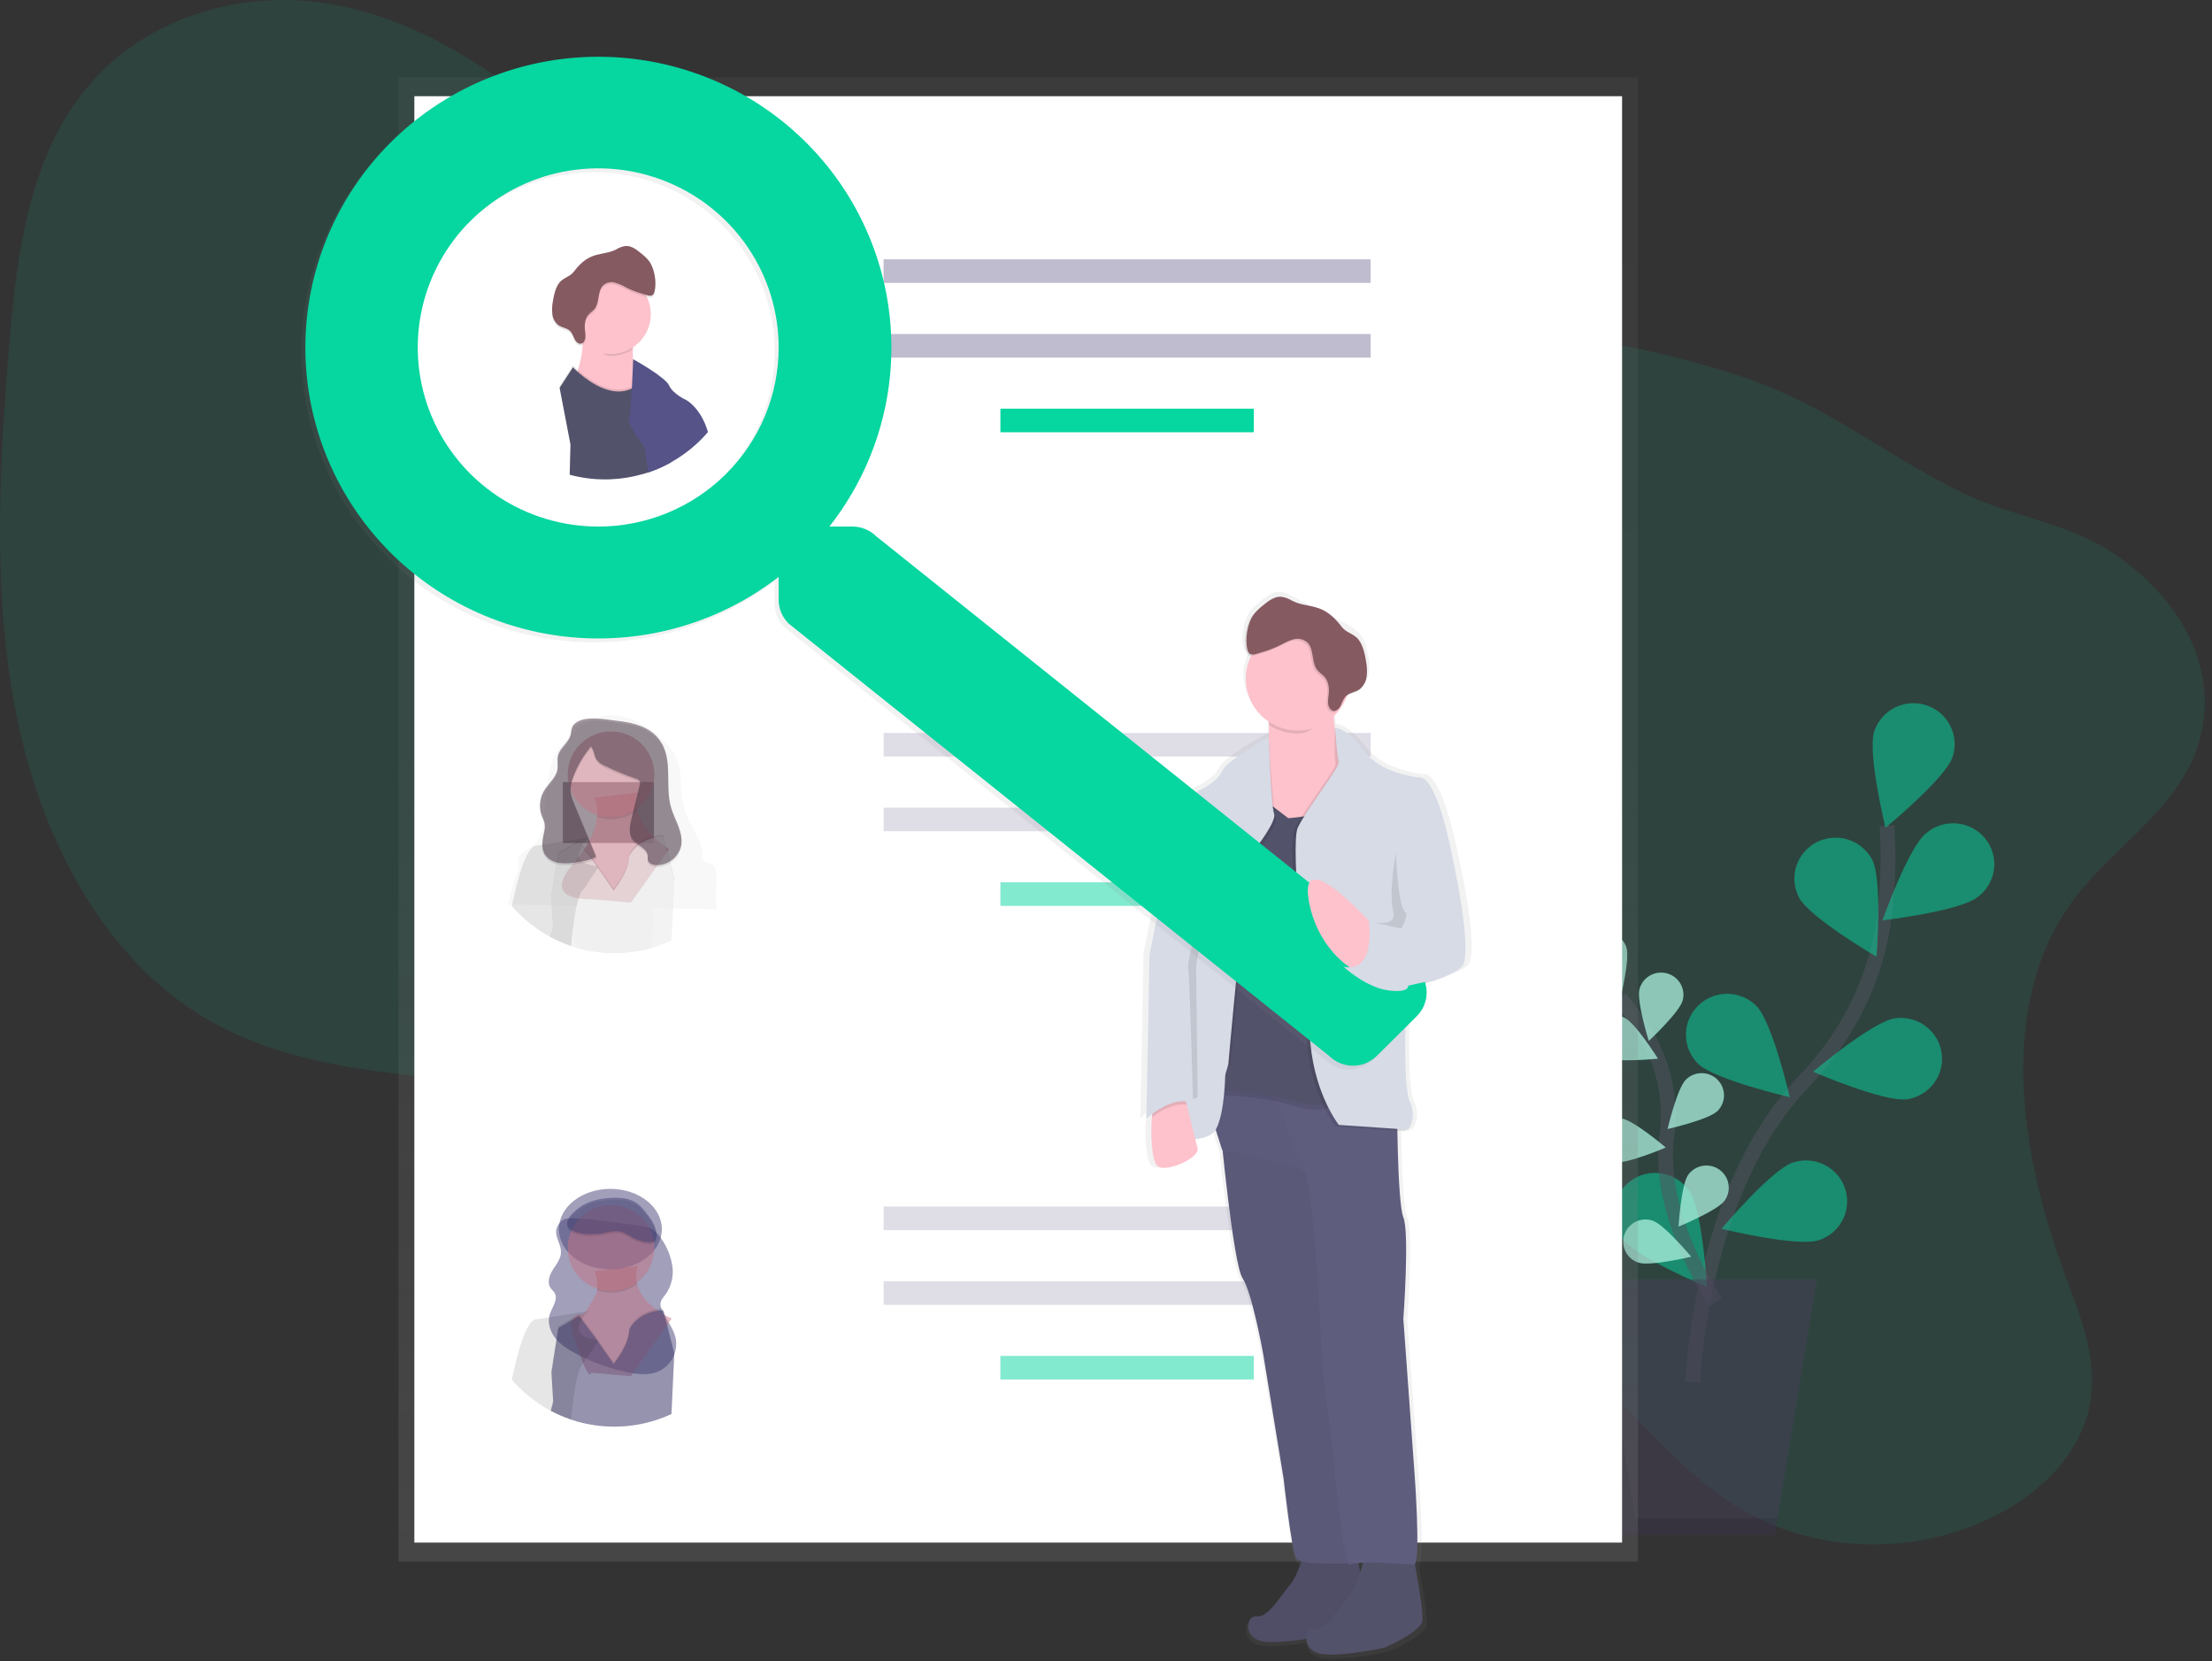 <svg width="301" height="226" viewBox="0 0 301 226" fill="none" xmlns="http://www.w3.org/2000/svg">
<rect x="0" y="0" width="301" height="226" fill="#333333" stroke="none"/>
<path opacity="0.1" d="M282.079 122.521C271.531 136.884 275.012 157.387 281.109 173.722C283.151 179.189 285.471 184.973 284.412 190.922C283.119 198.195 277.041 203.644 270.723 206.612C259.206 212.021 245.6 211.158 235.298 204.342C226.407 198.46 220.148 188.684 211.085 183.083C195.917 173.711 176.225 177.898 159.344 185.053C147.4 190.115 134.318 196.633 122.679 191.96C114.489 188.671 108.974 180.299 106.072 171.35C104.671 167.029 103.69 162.339 100.899 158.957C99.24 156.946 97.046 155.545 94.791 154.374C74.211 143.679 47.738 150.363 27.785 138.43C14.314 130.371 5.93 114.732 2.446 98.291C-1.037 81.85 -0.175 64.494 1.212 47.435C2.198 35.312 3.758 22.357 11.103 12.831C18.87 2.758 31.888 -1.244 43.53 0.333C55.171 1.911 65.608 8.328 74.739 15.988C86.159 25.544 96.667 37.542 110.87 41.17C120.545 43.641 130.823 41.892 140.881 41.119C157.692 39.831 174.445 41.315 191.094 42.991C207.033 44.595 223.082 46.387 238.178 51.646C248.86 55.368 257.328 62.403 267.385 67.21C273.94 70.344 281.152 71.071 287.322 75.12C294.936 80.106 301.817 88.94 299.583 99.542C297.474 109.62 287.683 114.898 282.079 122.521Z" fill="#06D6A0"/>
<path opacity="0.5" d="M230.348 188.036C230.348 188.036 231.237 161.896 245.486 147.126C251.467 140.928 255.395 133.057 256.435 124.538C256.921 120.495 257.033 116.417 256.769 112.354" stroke="#535461" stroke-width="2" stroke-miterlimit="10"/>
<path opacity="0.5" d="M265.696 102.997C264.721 105.917 256.568 112.623 256.568 112.623C256.568 112.623 254.071 102.406 255.046 99.489C255.278 98.795 255.646 98.153 256.127 97.6C256.609 97.047 257.196 96.593 257.855 96.265C258.513 95.937 259.23 95.741 259.965 95.688C260.7 95.635 261.438 95.727 262.137 95.957C262.837 96.187 263.483 96.552 264.041 97.03C264.598 97.508 265.055 98.091 265.385 98.744C265.716 99.398 265.913 100.109 265.967 100.839C266.02 101.568 265.928 102.3 265.696 102.994V102.997Z" fill="#06D6A0"/>
<path opacity="0.5" d="M269.092 122.062C266.667 123.987 256.16 125.223 256.16 125.223C256.16 125.223 259.663 115.3 262.087 113.378C262.658 112.885 263.322 112.512 264.042 112.281C264.761 112.049 265.52 111.965 266.273 112.032C267.026 112.099 267.757 112.317 268.424 112.672C269.09 113.027 269.677 113.512 270.149 114.098C270.622 114.684 270.97 115.358 271.173 116.081C271.376 116.804 271.43 117.56 271.331 118.304C271.233 119.047 270.983 119.764 270.599 120.41C270.214 121.056 269.701 121.618 269.092 122.062Z" fill="#06D6A0"/>
<path opacity="0.5" d="M259.48 149.559C256.414 150.009 246.707 145.816 246.707 145.816C246.707 145.816 254.773 139.003 257.839 138.554C258.568 138.447 259.311 138.484 260.026 138.662C260.74 138.84 261.413 139.156 262.004 139.592C262.596 140.027 263.095 140.575 263.473 141.202C263.852 141.829 264.102 142.525 264.21 143.248C264.317 143.971 264.281 144.708 264.101 145.418C263.922 146.127 263.603 146.794 263.164 147.381C262.725 147.968 262.174 148.464 261.542 148.839C260.909 149.215 260.209 149.463 259.48 149.57V149.559Z" fill="#06D6A0"/>
<path opacity="0.5" d="M247.482 168.741C244.537 169.699 234.254 167.185 234.254 167.185C234.254 167.185 241.046 159.118 243.991 158.161C245.404 157.7 246.945 157.815 248.273 158.482C249.601 159.148 250.608 160.31 251.072 161.713C251.537 163.116 251.42 164.645 250.749 165.963C250.078 167.281 248.907 168.28 247.493 168.741H247.482Z" fill="#06D6A0"/>
<path opacity="0.5" d="M244.79 122.108C246.221 124.835 255.354 130.175 255.354 130.175C255.354 130.175 256.184 119.696 254.754 116.966C254.414 116.318 253.948 115.742 253.384 115.272C252.82 114.802 252.168 114.447 251.465 114.227C250.763 114.007 250.023 113.926 249.29 113.99C248.556 114.053 247.842 114.26 247.188 114.597C246.535 114.935 245.955 115.397 245.481 115.956C245.007 116.516 244.65 117.163 244.428 117.861C244.206 118.558 244.125 119.291 244.189 120.02C244.253 120.748 244.461 121.457 244.801 122.105L244.79 122.108Z" fill="#06D6A0"/>
<path opacity="0.5" d="M231.046 144.714C233.233 146.893 243.547 149.278 243.547 149.278C243.547 149.278 241.178 139.032 238.994 136.853C237.944 135.807 236.518 135.218 235.03 135.215C233.542 135.212 232.114 135.796 231.061 136.838C230.007 137.88 229.413 139.295 229.41 140.772C229.407 142.248 229.996 143.665 231.046 144.711V144.714Z" fill="#06D6A0"/>
<path opacity="0.5" d="M220.727 168.507C222.51 171.02 232.271 175.103 232.271 175.103C232.271 175.103 231.684 164.608 229.898 162.092C229.484 161.469 228.949 160.934 228.323 160.52C227.697 160.105 226.994 159.82 226.255 159.681C225.516 159.542 224.756 159.552 224.021 159.711C223.286 159.869 222.591 160.172 221.976 160.603C221.362 161.033 220.841 161.582 220.444 162.217C220.048 162.851 219.784 163.558 219.668 164.296C219.553 165.033 219.588 165.787 219.771 166.51C219.955 167.234 220.284 167.914 220.738 168.51L220.727 168.507Z" fill="#06D6A0"/>
<path opacity="0.5" d="M233.481 177.219C233.481 177.219 225.398 165.55 226.815 154.572C227.44 149.97 226.544 145.292 224.261 141.24C223.162 139.324 221.889 137.513 220.457 135.828" stroke="#535461" stroke-width="2" stroke-miterlimit="10"/>
<path opacity="0.5" d="M221.31 128.902C221.83 130.485 220.456 136.009 220.456 136.009C220.456 136.009 216.057 132.356 215.537 130.776C215.287 130.016 215.351 129.189 215.716 128.476C216.08 127.763 216.715 127.223 217.481 126.975C218.246 126.727 219.08 126.791 219.798 127.153C220.516 127.514 221.06 128.144 221.31 128.904V128.902Z" fill="#06D6A0"/>
<path opacity="0.5" d="M228.97 136.116C228.542 137.721 224.36 141.622 224.36 141.622C224.36 141.622 222.668 136.183 223.097 134.573C223.303 133.801 223.81 133.141 224.507 132.739C225.203 132.337 226.032 132.226 226.811 132.43C227.59 132.635 228.255 133.138 228.66 133.83C229.065 134.521 229.176 135.343 228.97 136.116Z" fill="#06D6A0"/>
<path opacity="0.5" d="M233.696 151.163C232.508 152.337 226.918 153.607 226.918 153.607C226.918 153.607 228.222 148.064 229.413 146.89C229.696 146.611 230.031 146.39 230.401 146.24C230.77 146.089 231.165 146.012 231.564 146.014C231.963 146.015 232.358 146.094 232.726 146.247C233.094 146.4 233.429 146.623 233.71 146.904C233.991 147.185 234.214 147.518 234.366 147.884C234.517 148.25 234.594 148.643 234.593 149.039C234.592 149.435 234.512 149.827 234.358 150.192C234.204 150.557 233.98 150.889 233.696 151.168V151.163Z" fill="#06D6A0"/>
<path opacity="0.5" d="M234.688 163.346C233.715 164.701 228.41 166.886 228.41 166.886C228.41 166.886 228.752 161.204 229.725 159.848C229.956 159.526 230.249 159.251 230.587 159.041C230.925 158.831 231.301 158.688 231.694 158.622C232.087 158.556 232.49 158.568 232.879 158.656C233.268 158.744 233.635 158.908 233.96 159.137C234.285 159.367 234.562 159.657 234.774 159.992C234.986 160.328 235.129 160.701 235.196 161.092C235.262 161.482 235.251 161.881 235.162 162.267C235.073 162.653 234.908 163.018 234.677 163.34L234.688 163.346Z" fill="#06D6A0"/>
<path opacity="0.5" d="M218.398 143.891C219.904 144.623 225.608 144.035 225.608 144.035C225.608 144.035 222.571 139.206 221.065 138.476C220.342 138.125 219.508 138.074 218.746 138.333C217.984 138.593 217.358 139.142 217.004 139.86C216.65 140.578 216.598 141.406 216.86 142.162C217.121 142.918 217.675 143.54 218.398 143.891Z" fill="#06D6A0"/>
<path opacity="0.5" d="M219.745 158.13C221.404 158.381 226.669 156.127 226.669 156.127C226.669 156.127 222.315 152.421 220.658 152.181C219.862 152.061 219.05 152.259 218.401 152.733C217.752 153.207 217.32 153.917 217.199 154.708C217.077 155.498 217.278 156.304 217.755 156.947C218.233 157.591 218.948 158.021 219.745 158.141V158.13Z" fill="#06D6A0"/>
<path opacity="0.5" d="M222.963 171.785C224.555 172.32 230.129 170.983 230.129 170.983C230.129 170.983 226.471 166.6 224.878 166.074C224.114 165.822 223.28 165.881 222.559 166.24C221.839 166.598 221.292 167.225 221.038 167.984C220.784 168.743 220.844 169.571 221.205 170.286C221.566 171 222.198 171.544 222.963 171.796V171.785Z" fill="#06D6A0"/>
<path opacity="0.5" d="M221.31 128.902C221.83 130.485 220.456 136.009 220.456 136.009C220.456 136.009 216.057 132.356 215.537 130.776C215.287 130.016 215.351 129.189 215.716 128.476C216.08 127.763 216.715 127.223 217.481 126.975C218.246 126.727 219.08 126.791 219.798 127.153C220.516 127.514 221.06 128.144 221.31 128.904V128.902Z" fill="white"/>
<path opacity="0.5" d="M228.97 136.116C228.542 137.721 224.36 141.622 224.36 141.622C224.36 141.622 222.668 136.183 223.097 134.573C223.303 133.801 223.81 133.141 224.507 132.739C225.203 132.337 226.032 132.226 226.811 132.43C227.59 132.635 228.255 133.138 228.66 133.83C229.065 134.521 229.176 135.343 228.97 136.116Z" fill="white"/>
<path opacity="0.5" d="M233.696 151.163C232.508 152.337 226.918 153.607 226.918 153.607C226.918 153.607 228.222 148.064 229.413 146.89C229.696 146.611 230.031 146.39 230.401 146.24C230.77 146.089 231.165 146.012 231.564 146.014C231.963 146.015 232.358 146.094 232.726 146.247C233.094 146.4 233.429 146.623 233.71 146.904C233.991 147.185 234.214 147.518 234.366 147.884C234.517 148.25 234.594 148.643 234.593 149.039C234.592 149.435 234.512 149.827 234.358 150.192C234.204 150.557 233.98 150.889 233.696 151.168V151.163Z" fill="white"/>
<path opacity="0.5" d="M234.688 163.346C233.715 164.701 228.41 166.886 228.41 166.886C228.41 166.886 228.752 161.204 229.725 159.848C229.956 159.526 230.249 159.251 230.587 159.041C230.925 158.831 231.301 158.688 231.694 158.622C232.087 158.556 232.49 158.568 232.879 158.656C233.268 158.744 233.635 158.908 233.96 159.137C234.285 159.367 234.562 159.657 234.774 159.992C234.986 160.328 235.129 160.701 235.196 161.092C235.262 161.482 235.251 161.881 235.162 162.267C235.073 162.653 234.908 163.018 234.677 163.34L234.688 163.346Z" fill="white"/>
<path opacity="0.5" d="M218.398 143.891C219.904 144.623 225.608 144.035 225.608 144.035C225.608 144.035 222.571 139.206 221.065 138.476C220.342 138.125 219.508 138.074 218.746 138.333C217.984 138.593 217.358 139.142 217.004 139.86C216.65 140.578 216.598 141.406 216.86 142.162C217.121 142.918 217.675 143.54 218.398 143.891Z" fill="white"/>
<path opacity="0.5" d="M219.745 158.13C221.404 158.381 226.669 156.127 226.669 156.127C226.669 156.127 222.315 152.421 220.658 152.181C219.862 152.061 219.05 152.259 218.401 152.733C217.752 153.207 217.32 153.917 217.199 154.708C217.077 155.498 217.278 156.304 217.755 156.947C218.233 157.591 218.948 158.021 219.745 158.141V158.13Z" fill="white"/>
<path opacity="0.5" d="M222.963 171.785C224.555 172.32 230.129 170.983 230.129 170.983C230.129 170.983 226.471 166.6 224.878 166.074C224.114 165.822 223.28 165.881 222.559 166.24C221.839 166.598 221.292 167.225 221.038 167.984C220.784 168.743 220.844 169.571 221.205 170.286C221.566 171 222.198 171.544 222.963 171.796V171.785Z" fill="white"/>
<path opacity="0.5" d="M218.524 208.857H241.513L247.263 174.062H212.777L218.524 208.857Z" fill="#474059"/>
<path opacity="0.1" d="M217.177 174.062L222.546 206.576H241.891L241.513 208.857H218.524L212.777 174.062H217.177Z" fill="black"/>
<path d="M222.881 10.508H54.227V212.461H222.881V10.508Z" fill="url(#paint0_linear)"/>
<path d="M220.727 13.09H56.383V209.882H220.727V13.09Z" fill="white"/>
<path d="M186.511 35.283H120.234V38.492H186.511V35.283Z" fill="#C0BCCF"/>
<path d="M186.511 45.443H120.234V48.652H186.511V45.443Z" fill="#C0BCCF"/>
<path d="M170.614 55.603H136.129V58.812H170.614V55.603Z" fill="#06D6A0"/>
<path opacity="0.5" d="M186.511 99.723H120.234V102.931H186.511V99.723Z" fill="#C0BCCF"/>
<path opacity="0.5" d="M186.511 109.883H120.234V113.091H186.511V109.883Z" fill="#C0BCCF"/>
<path opacity="0.5" d="M170.614 120.043H136.129V123.252H170.614V120.043Z" fill="#06D6A0"/>
<path opacity="0.5" d="M186.511 164.162H120.234V167.371H186.511V164.162Z" fill="#C0BCCF"/>
<path opacity="0.5" d="M186.511 174.322H120.234V177.531H186.511V174.322Z" fill="#C0BCCF"/>
<path opacity="0.5" d="M170.614 184.48H136.129V187.689H170.614V184.48Z" fill="#06D6A0"/>
<path opacity="0.5" d="M96.903 117.619L95.513 116.999C95.534 116.789 95.543 116.579 95.54 116.368C95.549 116.19 95.549 116.011 95.54 115.833C95.402 114.427 94.5 113.202 93.861 111.916C93.277 110.742 92.906 109.475 92.765 108.173C92.595 106.569 92.765 104.905 92.172 103.397C91.69 102.181 90.736 101.165 89.715 100.266C88.569 99.199 87.23 98.356 85.768 97.782C84.275 97.248 82.559 97.111 81.067 97.657C79.72 98.149 78.682 99.13 77.68 100.085C76.952 100.721 76.31 101.447 75.767 102.245C75.156 103.24 74.894 104.384 74.69 105.512C74.368 107.319 74.147 109.142 74.027 110.972C73.922 112.499 73.757 114.232 72.443 115.168C71.802 115.625 70.899 115.881 70.605 116.574C70.522 116.782 70.489 117.006 70.508 117.229C70.5 117.414 70.514 117.6 70.549 117.782C70.568 117.889 70.589 117.994 70.616 118.101C70.239 119.031 69.922 119.985 69.668 120.956C69.471 121.678 69.291 122.387 69.129 123.074H69.565H69.797L72.308 123.133H72.343L75.037 123.194H75.051L77.562 123.253H77.624L78.348 123.304H78.585L88.627 123.534H88.68L89.349 123.55H89.583L91.593 123.595L94.556 123.662H94.578L96.809 123.716H97.046H97.504L97.385 121.395C97.876 117.841 96.903 117.619 96.903 117.619ZM85.623 117.336C85.623 119.304 83.5 121.713 83.5 121.713L81.363 118.825L81.441 118.713L83.5 121.494C83.5 121.494 85.623 119.087 85.623 117.117C85.672 117.017 85.729 116.92 85.792 116.828L85.841 116.978C85.759 117.092 85.686 117.211 85.623 117.336ZM88.888 125.058C88.888 124.959 88.888 124.857 88.869 124.758C88.85 124.66 88.853 124.571 88.839 124.475C88.826 124.379 88.815 124.285 88.802 124.189C88.788 124.093 88.769 123.999 88.751 123.903C88.732 123.807 88.713 123.713 88.691 123.617C88.691 123.585 88.678 123.555 88.67 123.52C88.64 123.395 88.608 123.269 88.573 123.143C88.538 123.018 88.516 122.94 88.484 122.841C88.484 122.796 88.457 122.75 88.441 122.708C88.424 122.665 88.395 122.563 88.371 122.491L88.322 122.352C88.301 122.291 88.279 122.226 88.255 122.165C88.214 122.053 88.171 121.943 88.128 121.831C88.085 121.718 88.039 121.609 87.993 121.499C87.902 121.274 87.802 121.053 87.703 120.828C87.312 119.962 86.873 119.109 86.469 118.264C86.252 117.822 86.059 117.368 85.892 116.905L85.841 116.972C85.759 117.087 85.686 117.208 85.623 117.333C85.623 119.301 83.5 121.71 83.5 121.71L81.363 118.823L79.493 121.496C79.224 121.63 78.954 122.085 78.744 122.732C78.685 122.905 78.629 123.098 78.575 123.299C78.537 123.435 78.502 123.566 78.47 123.718C78.451 123.791 78.435 123.863 78.418 123.938L78.37 124.165V124.2C78.338 124.355 78.305 124.515 78.276 124.678C78.246 124.841 78.211 125.029 78.181 125.213C78.16 125.329 78.141 125.444 78.125 125.558C78.087 125.78 78.055 126.004 78.022 126.229C78.004 126.36 77.985 126.496 77.969 126.617L77.904 127.114C78.041 127.523 78.195 127.916 78.354 128.328C78.455 128.544 78.514 128.777 78.529 129.015C81.843 129.892 85.331 129.892 88.645 129.015C88.644 129.007 88.644 128.999 88.645 128.991C88.596 128.767 88.574 128.538 88.581 128.309C88.635 127.667 88.725 127.028 88.85 126.395C88.89 126.083 88.907 125.768 88.901 125.454V125.341C88.893 125.24 88.891 125.149 88.888 125.061V125.058ZM88.888 125.058C88.888 124.959 88.888 124.857 88.869 124.758C88.85 124.66 88.853 124.571 88.839 124.475C88.826 124.379 88.815 124.285 88.802 124.189C88.788 124.093 88.769 123.999 88.751 123.903C88.732 123.807 88.713 123.713 88.691 123.617C88.691 123.585 88.678 123.555 88.67 123.52C88.64 123.395 88.608 123.269 88.573 123.143C88.538 123.018 88.516 122.94 88.484 122.841C88.484 122.796 88.457 122.75 88.441 122.708C88.424 122.665 88.395 122.563 88.371 122.491L88.322 122.352C88.301 122.291 88.279 122.226 88.255 122.165C88.214 122.053 88.171 121.943 88.128 121.831C88.085 121.718 88.039 121.609 87.993 121.499C87.902 121.274 87.802 121.053 87.703 120.828C87.312 119.962 86.873 119.109 86.469 118.264C86.252 117.822 86.059 117.368 85.892 116.905L85.841 116.972C85.759 117.087 85.686 117.208 85.623 117.333C85.623 119.301 83.5 121.71 83.5 121.71L81.363 118.823L79.493 121.496C79.224 121.63 78.954 122.085 78.744 122.732C78.685 122.905 78.629 123.098 78.575 123.299C78.537 123.435 78.502 123.566 78.47 123.718C78.451 123.791 78.435 123.863 78.418 123.938L78.37 124.165V124.2C78.338 124.355 78.305 124.515 78.276 124.678C78.246 124.841 78.211 125.029 78.181 125.213C78.16 125.329 78.141 125.444 78.125 125.558C78.087 125.78 78.055 126.004 78.022 126.229C78.004 126.36 77.985 126.496 77.969 126.617L77.904 127.114C78.041 127.523 78.195 127.916 78.354 128.328C78.455 128.544 78.514 128.777 78.529 129.015C81.843 129.892 85.331 129.892 88.645 129.015C88.644 129.007 88.644 128.999 88.645 128.991C88.596 128.767 88.574 128.538 88.581 128.309C88.635 127.667 88.725 127.028 88.85 126.395C88.89 126.083 88.907 125.768 88.901 125.454V125.341C88.893 125.24 88.891 125.149 88.888 125.061V125.058ZM88.888 125.058C88.888 124.959 88.888 124.857 88.869 124.758C88.85 124.66 88.853 124.571 88.839 124.475C88.826 124.379 88.815 124.285 88.802 124.189C88.788 124.093 88.769 123.999 88.751 123.903C88.732 123.807 88.713 123.713 88.691 123.617C88.691 123.585 88.678 123.555 88.67 123.52C88.64 123.395 88.608 123.269 88.573 123.143C88.538 123.018 88.516 122.94 88.484 122.841C88.484 122.796 88.457 122.75 88.441 122.708C88.424 122.665 88.395 122.563 88.371 122.491L88.322 122.352C88.301 122.291 88.279 122.226 88.255 122.165C88.214 122.053 88.171 121.943 88.128 121.831C88.085 121.718 88.039 121.609 87.993 121.499C87.902 121.274 87.802 121.053 87.703 120.828C87.312 119.962 86.873 119.109 86.469 118.264C86.252 117.822 86.059 117.368 85.892 116.905L85.841 116.972C85.759 117.087 85.686 117.208 85.623 117.333C85.623 119.301 83.5 121.71 83.5 121.71L81.363 118.823L79.493 121.496C79.224 121.63 78.954 122.085 78.744 122.732C78.685 122.905 78.629 123.098 78.575 123.299C78.537 123.435 78.502 123.566 78.47 123.718C78.451 123.791 78.435 123.863 78.418 123.938L78.37 124.165V124.2C78.338 124.355 78.305 124.515 78.276 124.678C78.246 124.841 78.211 125.029 78.181 125.213C78.16 125.329 78.141 125.444 78.125 125.558C78.087 125.78 78.055 126.004 78.022 126.229C78.004 126.36 77.985 126.496 77.969 126.617L77.904 127.114C78.041 127.523 78.195 127.916 78.354 128.328C78.455 128.544 78.514 128.777 78.529 129.015C81.843 129.892 85.331 129.892 88.645 129.015C88.644 129.007 88.644 128.999 88.645 128.991C88.596 128.767 88.574 128.538 88.581 128.309C88.635 127.667 88.725 127.028 88.85 126.395C88.89 126.083 88.907 125.768 88.901 125.454V125.341C88.893 125.24 88.891 125.149 88.888 125.061V125.058ZM88.888 125.058C88.888 124.959 88.888 124.857 88.869 124.758C88.85 124.66 88.853 124.571 88.839 124.475C88.826 124.379 88.815 124.285 88.802 124.189C88.788 124.093 88.769 123.999 88.751 123.903C88.732 123.807 88.713 123.713 88.691 123.617C88.691 123.585 88.678 123.555 88.67 123.52C88.64 123.395 88.608 123.269 88.573 123.143C88.538 123.018 88.516 122.94 88.484 122.841C88.484 122.796 88.457 122.75 88.441 122.708C88.424 122.665 88.395 122.563 88.371 122.491L88.322 122.352C88.301 122.291 88.279 122.226 88.255 122.165C88.214 122.053 88.171 121.943 88.128 121.831C88.085 121.718 88.039 121.609 87.993 121.499C87.902 121.274 87.802 121.053 87.703 120.828C87.312 119.962 86.873 119.109 86.469 118.264C86.252 117.822 86.059 117.368 85.892 116.905L85.841 116.972C85.759 117.087 85.686 117.208 85.623 117.333C85.623 119.301 83.5 121.71 83.5 121.71L81.363 118.823L79.493 121.496C79.224 121.63 78.954 122.085 78.744 122.732C78.685 122.905 78.629 123.098 78.575 123.299C78.537 123.435 78.502 123.566 78.47 123.718C78.451 123.791 78.435 123.863 78.418 123.938L78.37 124.165V124.2C78.338 124.355 78.305 124.515 78.276 124.678C78.246 124.841 78.211 125.029 78.181 125.213C78.16 125.329 78.141 125.444 78.125 125.558C78.087 125.78 78.055 126.004 78.022 126.229C78.004 126.36 77.985 126.496 77.969 126.617L77.904 127.114C78.041 127.523 78.195 127.916 78.354 128.328C78.455 128.544 78.514 128.777 78.529 129.015C81.843 129.892 85.331 129.892 88.645 129.015C88.644 129.007 88.644 128.999 88.645 128.991C88.596 128.767 88.574 128.538 88.581 128.309C88.635 127.667 88.725 127.028 88.85 126.395C88.89 126.083 88.907 125.768 88.901 125.454V125.341C88.893 125.24 88.891 125.149 88.888 125.061V125.058Z" fill="url(#paint1_linear)"/>
<path opacity="0.5" d="M88.983 106.408H76.59V114.697H88.983V106.408Z" fill="#493545"/>
<path opacity="0.5" d="M91.042 115.549L85.856 122.8L80.435 122.332C80.435 122.332 73.363 122.797 78.078 117.42C80.344 114.835 81.084 112.68 81.243 111.142C81.416 109.479 80.907 108.533 80.907 108.533L86.799 107.832C86.533 108.62 86.499 109.467 86.702 110.273C87.44 113.311 91.042 115.549 91.042 115.549Z" fill="#C77485"/>
<path opacity="0.1" d="M86.698 110.265C85.929 110.842 85.029 111.224 84.078 111.376C83.126 111.528 82.151 111.445 81.239 111.136C81.412 109.473 80.902 108.527 80.902 108.527L86.794 107.826C86.529 108.613 86.496 109.459 86.698 110.265Z" fill="black"/>
<path opacity="0.5" d="M83.146 111.217C86.4 111.217 89.038 108.599 89.038 105.369C89.038 102.14 86.4 99.522 83.146 99.522C79.892 99.522 77.254 102.14 77.254 105.369C77.254 108.599 79.892 111.217 83.146 111.217Z" fill="#C77485"/>
<path opacity="0.1" d="M90.825 115.848L90.688 115.313L90.569 114.843L90.394 114.148L90.362 114.019L90.335 113.912C90.335 113.912 90.475 113.492 89.55 113.629L89.378 113.658C89.233 113.688 89.063 113.728 88.869 113.781L88.694 113.835L88.462 113.907C87.728 114.144 87.059 114.545 86.506 115.078C86.258 115.314 86.038 115.578 85.851 115.864C85.833 115.891 85.819 115.915 85.803 115.936C85.739 116.036 85.682 116.139 85.633 116.246C85.633 118.353 83.51 120.926 83.51 120.926L81.438 117.955L81.398 117.896L80.905 117.185L80.73 116.955L80.671 116.875L79.593 115.439L79.323 115.081L79.235 114.96L79.103 114.787L78.793 114.377L77.58 115.081L75.964 116.017L75.021 122.099V122.268L75.05 122.771L75.247 126.075V126.121L74.902 127.49L74.954 127.517C75.767 127.952 76.614 128.324 77.486 128.629L77.715 128.709C77.984 128.797 78.238 128.878 78.502 128.955C78.511 128.995 78.519 129.035 78.523 129.075C78.523 129.038 78.523 128.998 78.523 128.96C81.829 129.898 85.334 129.898 88.64 128.96L88.702 128.942C88.855 128.899 89.012 128.854 89.163 128.803L89.408 128.725C90.073 128.505 90.724 128.246 91.358 127.95L91.585 123.164L91.746 119.712V119.514L90.825 115.848Z" fill="black"/>
<path opacity="0.5" d="M88.884 124.738C88.884 124.631 88.884 124.524 88.865 124.417C88.847 124.31 88.849 124.216 88.836 124.115C88.822 124.013 88.812 123.912 88.798 123.81C88.785 123.708 88.766 123.607 88.747 123.505C88.728 123.404 88.709 123.302 88.688 123.2C88.688 123.166 88.674 123.134 88.666 123.099C88.636 122.965 88.604 122.831 88.569 122.695C88.534 122.559 88.513 122.478 88.48 122.371C88.48 122.323 88.453 122.275 88.437 122.23C88.421 122.184 88.391 122.075 88.367 121.997L88.319 121.847C88.297 121.781 88.275 121.714 88.251 121.647C88.211 121.527 88.168 121.409 88.125 121.289C88.082 121.168 88.036 121.051 87.99 120.933C87.898 120.692 87.799 120.454 87.699 120.216C87.308 119.291 86.869 118.38 86.465 117.476C86.248 117.002 86.055 116.517 85.888 116.024L85.837 116.096C85.755 116.219 85.682 116.348 85.619 116.481C85.619 118.585 83.496 121.16 83.496 121.16L81.36 118.072L79.49 120.925C79.22 121.067 78.951 121.553 78.741 122.246C78.682 122.433 78.625 122.636 78.571 122.853C78.533 122.997 78.498 123.15 78.466 123.302C78.447 123.38 78.431 123.457 78.415 123.537L78.366 123.781V123.818C78.334 123.984 78.302 124.155 78.272 124.329C78.242 124.503 78.207 124.703 78.178 124.893C78.156 125.016 78.137 125.139 78.121 125.262C78.084 125.5 78.051 125.74 78.019 125.978C78 126.118 77.981 126.246 77.965 126.393L77.9 126.928C78.038 127.366 78.191 127.799 78.35 128.224C78.452 128.457 78.511 128.706 78.525 128.96C81.831 129.897 85.336 129.897 88.642 128.96C88.641 128.951 88.641 128.942 88.642 128.933C88.592 128.693 88.57 128.448 88.577 128.203C88.632 127.517 88.722 126.834 88.847 126.158C88.886 125.824 88.903 125.488 88.898 125.152V125.032C88.89 124.93 88.887 124.834 88.884 124.738ZM88.884 124.738C88.884 124.631 88.884 124.524 88.865 124.417C88.847 124.31 88.849 124.216 88.836 124.115C88.822 124.013 88.812 123.912 88.798 123.81C88.785 123.708 88.766 123.607 88.747 123.505C88.728 123.404 88.709 123.302 88.688 123.2C88.688 123.166 88.674 123.134 88.666 123.099C88.636 122.965 88.604 122.831 88.569 122.695C88.534 122.559 88.513 122.478 88.48 122.371C88.48 122.323 88.453 122.275 88.437 122.23C88.421 122.184 88.391 122.075 88.367 121.997L88.319 121.847C88.297 121.781 88.275 121.714 88.251 121.647C88.211 121.527 88.168 121.409 88.125 121.289C88.082 121.168 88.036 121.051 87.99 120.933C87.898 120.692 87.799 120.454 87.699 120.216C87.308 119.291 86.869 118.38 86.465 117.476C86.248 117.002 86.055 116.517 85.888 116.024L85.837 116.096C85.755 116.219 85.682 116.348 85.619 116.481C85.619 118.585 83.496 121.16 83.496 121.16L81.36 118.072L79.49 120.925C79.22 121.067 78.951 121.553 78.741 122.246C78.682 122.433 78.625 122.636 78.571 122.853C78.533 122.997 78.498 123.15 78.466 123.302C78.447 123.38 78.431 123.457 78.415 123.537L78.366 123.781V123.818C78.334 123.984 78.302 124.155 78.272 124.329C78.242 124.503 78.207 124.703 78.178 124.893C78.156 125.016 78.137 125.139 78.121 125.262C78.084 125.5 78.051 125.74 78.019 125.978C78 126.118 77.981 126.246 77.965 126.393L77.9 126.928C78.038 127.366 78.191 127.799 78.35 128.224C78.452 128.457 78.511 128.706 78.525 128.96C81.831 129.897 85.336 129.897 88.642 128.96C88.641 128.951 88.641 128.942 88.642 128.933C88.592 128.693 88.57 128.448 88.577 128.203C88.632 127.517 88.722 126.834 88.847 126.158C88.886 125.824 88.903 125.488 88.898 125.152V125.032C88.89 124.93 88.887 124.834 88.884 124.738ZM88.884 124.738C88.884 124.631 88.884 124.524 88.865 124.417C88.847 124.31 88.849 124.216 88.836 124.115C88.822 124.013 88.812 123.912 88.798 123.81C88.785 123.708 88.766 123.607 88.747 123.505C88.728 123.404 88.709 123.302 88.688 123.2C88.688 123.166 88.674 123.134 88.666 123.099C88.636 122.965 88.604 122.831 88.569 122.695C88.534 122.559 88.513 122.478 88.48 122.371C88.48 122.323 88.453 122.275 88.437 122.23C88.421 122.184 88.391 122.075 88.367 121.997L88.319 121.847C88.297 121.781 88.275 121.714 88.251 121.647C88.211 121.527 88.168 121.409 88.125 121.289C88.082 121.168 88.036 121.051 87.99 120.933C87.898 120.692 87.799 120.454 87.699 120.216C87.308 119.291 86.869 118.38 86.465 117.476C86.248 117.002 86.055 116.517 85.888 116.024L85.837 116.096C85.755 116.219 85.682 116.348 85.619 116.481C85.619 118.585 83.496 121.16 83.496 121.16L81.36 118.072L79.49 120.925C79.22 121.067 78.951 121.553 78.741 122.246C78.682 122.433 78.625 122.636 78.571 122.853C78.533 122.997 78.498 123.15 78.466 123.302C78.447 123.38 78.431 123.457 78.415 123.537L78.366 123.781V123.818C78.334 123.984 78.302 124.155 78.272 124.329C78.242 124.503 78.207 124.703 78.178 124.893C78.156 125.016 78.137 125.139 78.121 125.262C78.084 125.5 78.051 125.74 78.019 125.978C78 126.118 77.981 126.246 77.965 126.393L77.9 126.928C78.038 127.366 78.191 127.799 78.35 128.224C78.452 128.457 78.511 128.706 78.525 128.96C81.831 129.897 85.336 129.897 88.642 128.96C88.641 128.951 88.641 128.942 88.642 128.933C88.592 128.693 88.57 128.448 88.577 128.203C88.632 127.517 88.722 126.834 88.847 126.158C88.886 125.824 88.903 125.488 88.898 125.152V125.032C88.89 124.93 88.887 124.834 88.884 124.738ZM91.74 119.719L90.778 115.909L90.614 115.257L90.568 115.077L90.334 114.147C90.334 114.139 90.334 114.131 90.334 114.123C90.339 114.082 90.333 114.04 90.315 114.002C90.28 113.933 90.191 113.861 89.984 113.842C89.905 113.837 89.825 113.837 89.746 113.842C89.512 113.865 89.281 113.908 89.054 113.97C88.944 114 88.825 114.032 88.698 114.072L88.467 114.144H88.445C87.825 114.346 87.249 114.664 86.748 115.08C86.417 115.354 86.127 115.672 85.886 116.027L85.835 116.099C85.753 116.222 85.68 116.35 85.616 116.484C85.616 118.588 83.493 121.163 83.493 121.163L81.357 118.075L81.236 117.901L81.214 117.871L80.904 117.42L80.67 117.109L80.608 117.029L79.503 115.567L79.153 115.093V115.077L79.032 114.914L78.8 114.609L77.992 115.077L75.971 116.246L75.039 122.265V122.329L75.066 122.767L75.265 126.118V126.307L74.961 127.513C75.775 127.949 76.621 128.321 77.493 128.626L77.722 128.706C77.992 128.794 78.245 128.874 78.509 128.952C78.519 128.991 78.526 129.032 78.531 129.072C78.531 129.035 78.531 128.995 78.531 128.957C81.837 129.895 85.341 129.895 88.647 128.957L88.709 128.938C88.863 128.896 89.019 128.85 89.17 128.799L89.415 128.722C90.08 128.501 90.731 128.242 91.366 127.946L91.589 123.166L91.751 119.751L91.74 119.719ZM78.49 128.952C78.5 128.991 78.507 129.032 78.512 129.072C78.512 129.035 78.512 128.995 78.512 128.957L78.49 128.952ZM88.884 124.738C88.884 124.631 88.884 124.524 88.865 124.417C88.847 124.31 88.849 124.216 88.836 124.115C88.822 124.013 88.812 123.912 88.798 123.81C88.785 123.708 88.766 123.607 88.747 123.505C88.728 123.404 88.709 123.302 88.688 123.2C88.688 123.166 88.674 123.134 88.666 123.099C88.636 122.965 88.604 122.831 88.569 122.695C88.534 122.559 88.513 122.478 88.48 122.371C88.48 122.323 88.453 122.275 88.437 122.23C88.421 122.184 88.391 122.075 88.367 121.997L88.319 121.847C88.297 121.781 88.275 121.714 88.251 121.647C88.211 121.527 88.168 121.409 88.125 121.289C88.082 121.168 88.036 121.051 87.99 120.933C87.898 120.692 87.799 120.454 87.699 120.216C87.308 119.291 86.869 118.38 86.465 117.476C86.248 117.002 86.055 116.517 85.888 116.024L85.837 116.096C85.755 116.219 85.682 116.348 85.619 116.481C85.619 118.585 83.496 121.16 83.496 121.16L81.36 118.072L79.49 120.925C79.22 121.067 78.951 121.553 78.741 122.246C78.682 122.433 78.625 122.636 78.571 122.853C78.533 122.997 78.498 123.15 78.466 123.302C78.447 123.38 78.431 123.457 78.415 123.537L78.366 123.781V123.818C78.334 123.984 78.302 124.155 78.272 124.329C78.242 124.503 78.207 124.703 78.178 124.893C78.156 125.016 78.137 125.139 78.121 125.262C78.084 125.5 78.051 125.74 78.019 125.978C78 126.118 77.981 126.246 77.965 126.393L77.9 126.928C78.038 127.366 78.191 127.799 78.35 128.224C78.452 128.457 78.511 128.706 78.525 128.96C81.831 129.897 85.336 129.897 88.642 128.96C88.641 128.951 88.641 128.942 88.642 128.933C88.592 128.693 88.57 128.448 88.577 128.203C88.632 127.517 88.722 126.834 88.847 126.158C88.886 125.824 88.903 125.488 88.898 125.152V125.032C88.89 124.93 88.887 124.834 88.884 124.738ZM88.884 124.738C88.884 124.631 88.884 124.524 88.865 124.417C88.847 124.31 88.849 124.216 88.836 124.115C88.822 124.013 88.812 123.912 88.798 123.81C88.785 123.708 88.766 123.607 88.747 123.505C88.728 123.404 88.709 123.302 88.688 123.2C88.688 123.166 88.674 123.134 88.666 123.099C88.636 122.965 88.604 122.831 88.569 122.695C88.534 122.559 88.513 122.478 88.48 122.371C88.48 122.323 88.453 122.275 88.437 122.23C88.421 122.184 88.391 122.075 88.367 121.997L88.319 121.847C88.297 121.781 88.275 121.714 88.251 121.647C88.211 121.527 88.168 121.409 88.125 121.289C88.082 121.168 88.036 121.051 87.99 120.933C87.898 120.692 87.799 120.454 87.699 120.216C87.308 119.291 86.869 118.38 86.465 117.476C86.248 117.002 86.055 116.517 85.888 116.024L85.837 116.096C85.755 116.219 85.682 116.348 85.619 116.481C85.619 118.585 83.496 121.16 83.496 121.16L81.36 118.072L79.49 120.925C79.22 121.067 78.951 121.553 78.741 122.246C78.682 122.433 78.625 122.636 78.571 122.853C78.533 122.997 78.498 123.15 78.466 123.302C78.447 123.38 78.431 123.457 78.415 123.537L78.366 123.781V123.818C78.334 123.984 78.302 124.155 78.272 124.329C78.242 124.503 78.207 124.703 78.178 124.893C78.156 125.016 78.137 125.139 78.121 125.262C78.084 125.5 78.051 125.74 78.019 125.978C78 126.118 77.981 126.246 77.965 126.393L77.9 126.928C78.038 127.366 78.191 127.799 78.35 128.224C78.452 128.457 78.511 128.706 78.525 128.96C81.831 129.897 85.336 129.897 88.642 128.96C88.641 128.951 88.641 128.942 88.642 128.933C88.592 128.693 88.57 128.448 88.577 128.203C88.632 127.517 88.722 126.834 88.847 126.158C88.886 125.824 88.903 125.488 88.898 125.152V125.032C88.89 124.93 88.887 124.834 88.884 124.738ZM88.884 124.738C88.884 124.631 88.884 124.524 88.865 124.417C88.847 124.31 88.849 124.216 88.836 124.115C88.822 124.013 88.812 123.912 88.798 123.81C88.785 123.708 88.766 123.607 88.747 123.505C88.728 123.404 88.709 123.302 88.688 123.2C88.688 123.166 88.674 123.134 88.666 123.099C88.636 122.965 88.604 122.831 88.569 122.695C88.534 122.559 88.513 122.478 88.48 122.371C88.48 122.323 88.453 122.275 88.437 122.23C88.421 122.184 88.391 122.075 88.367 121.997L88.319 121.847C88.297 121.781 88.275 121.714 88.251 121.647C88.211 121.527 88.168 121.409 88.125 121.289C88.082 121.168 88.036 121.051 87.99 120.933C87.898 120.692 87.799 120.454 87.699 120.216C87.308 119.291 86.869 118.38 86.465 117.476C86.248 117.002 86.055 116.517 85.888 116.024L85.837 116.096C85.755 116.219 85.682 116.348 85.619 116.481C85.619 118.585 83.496 121.16 83.496 121.16L81.36 118.072L79.49 120.925C79.22 121.067 78.951 121.553 78.741 122.246C78.682 122.433 78.625 122.636 78.571 122.853C78.533 122.997 78.498 123.15 78.466 123.302C78.447 123.38 78.431 123.457 78.415 123.537L78.366 123.781V123.818C78.334 123.984 78.302 124.155 78.272 124.329C78.242 124.503 78.207 124.703 78.178 124.893C78.156 125.016 78.137 125.139 78.121 125.262C78.084 125.5 78.051 125.74 78.019 125.978C78 126.118 77.981 126.246 77.965 126.393L77.9 126.928C78.038 127.366 78.191 127.799 78.35 128.224C78.452 128.457 78.511 128.706 78.525 128.96C81.831 129.897 85.336 129.897 88.642 128.96C88.641 128.951 88.641 128.942 88.642 128.933C88.592 128.693 88.57 128.448 88.577 128.203C88.632 127.517 88.722 126.834 88.847 126.158C88.886 125.824 88.903 125.488 88.898 125.152V125.032C88.89 124.93 88.887 124.834 88.884 124.738ZM88.884 124.738C88.884 124.631 88.884 124.524 88.865 124.417C88.847 124.31 88.849 124.216 88.836 124.115C88.822 124.013 88.812 123.912 88.798 123.81C88.785 123.708 88.766 123.607 88.747 123.505C88.728 123.404 88.709 123.302 88.688 123.2C88.688 123.166 88.674 123.134 88.666 123.099C88.636 122.965 88.604 122.831 88.569 122.695C88.534 122.559 88.513 122.478 88.48 122.371C88.48 122.323 88.453 122.275 88.437 122.23C88.421 122.184 88.391 122.075 88.367 121.997L88.319 121.847C88.297 121.781 88.275 121.714 88.251 121.647C88.211 121.527 88.168 121.409 88.125 121.289C88.082 121.168 88.036 121.051 87.99 120.933C87.898 120.692 87.799 120.454 87.699 120.216C87.308 119.291 86.869 118.38 86.465 117.476C86.248 117.002 86.055 116.517 85.888 116.024L85.837 116.096C85.755 116.219 85.682 116.348 85.619 116.481C85.619 118.585 83.496 121.16 83.496 121.16L81.36 118.072L79.49 120.925C79.22 121.067 78.951 121.553 78.741 122.246C78.682 122.433 78.625 122.636 78.571 122.853C78.533 122.997 78.498 123.15 78.466 123.302C78.447 123.38 78.431 123.457 78.415 123.537L78.366 123.781V123.818C78.334 123.984 78.302 124.155 78.272 124.329C78.242 124.503 78.207 124.703 78.178 124.893C78.156 125.016 78.137 125.139 78.121 125.262C78.084 125.5 78.051 125.74 78.019 125.978C78 126.118 77.981 126.246 77.965 126.393L77.9 126.928C78.038 127.366 78.191 127.799 78.35 128.224C78.452 128.457 78.511 128.706 78.525 128.96C81.831 129.897 85.336 129.897 88.642 128.96C88.641 128.951 88.641 128.942 88.642 128.933C88.592 128.693 88.57 128.448 88.577 128.203C88.632 127.517 88.722 126.834 88.847 126.158C88.886 125.824 88.903 125.488 88.898 125.152V125.032C88.89 124.93 88.887 124.834 88.884 124.738ZM88.884 124.738C88.884 124.631 88.884 124.524 88.865 124.417C88.847 124.31 88.849 124.216 88.836 124.115C88.822 124.013 88.812 123.912 88.798 123.81C88.785 123.708 88.766 123.607 88.747 123.505C88.728 123.404 88.709 123.302 88.688 123.2C88.688 123.166 88.674 123.134 88.666 123.099C88.636 122.965 88.604 122.831 88.569 122.695C88.534 122.559 88.513 122.478 88.48 122.371C88.48 122.323 88.453 122.275 88.437 122.23C88.421 122.184 88.391 122.075 88.367 121.997L88.319 121.847C88.297 121.781 88.275 121.714 88.251 121.647C88.211 121.527 88.168 121.409 88.125 121.289C88.082 121.168 88.036 121.051 87.99 120.933C87.898 120.692 87.799 120.454 87.699 120.216C87.308 119.291 86.869 118.38 86.465 117.476C86.248 117.002 86.055 116.517 85.888 116.024L85.837 116.096C85.755 116.219 85.682 116.348 85.619 116.481C85.619 118.585 83.496 121.16 83.496 121.16L81.36 118.072L79.49 120.925C79.22 121.067 78.951 121.553 78.741 122.246C78.682 122.433 78.625 122.636 78.571 122.853C78.533 122.997 78.498 123.15 78.466 123.302C78.447 123.38 78.431 123.457 78.415 123.537L78.366 123.781V123.818C78.334 123.984 78.302 124.155 78.272 124.329C78.242 124.503 78.207 124.703 78.178 124.893C78.156 125.016 78.137 125.139 78.121 125.262C78.084 125.5 78.051 125.74 78.019 125.978C78 126.118 77.981 126.246 77.965 126.393L77.9 126.928C78.038 127.366 78.191 127.799 78.35 128.224C78.452 128.457 78.511 128.706 78.525 128.96C81.831 129.897 85.336 129.897 88.642 128.96C88.641 128.951 88.641 128.942 88.642 128.933C88.592 128.693 88.57 128.448 88.577 128.203C88.632 127.517 88.722 126.834 88.847 126.158C88.886 125.824 88.903 125.488 88.898 125.152V125.032C88.89 124.93 88.887 124.834 88.884 124.738ZM88.884 124.738C88.884 124.631 88.884 124.524 88.865 124.417C88.847 124.31 88.849 124.216 88.836 124.115C88.822 124.013 88.812 123.912 88.798 123.81C88.785 123.708 88.766 123.607 88.747 123.505C88.728 123.404 88.709 123.302 88.688 123.2C88.688 123.166 88.674 123.134 88.666 123.099C88.636 122.965 88.604 122.831 88.569 122.695C88.534 122.559 88.513 122.478 88.48 122.371C88.48 122.323 88.453 122.275 88.437 122.23C88.421 122.184 88.391 122.075 88.367 121.997L88.319 121.847C88.297 121.781 88.275 121.714 88.251 121.647C88.211 121.527 88.168 121.409 88.125 121.289C88.082 121.168 88.036 121.051 87.99 120.933C87.898 120.692 87.799 120.454 87.699 120.216C87.308 119.291 86.869 118.38 86.465 117.476C86.248 117.002 86.055 116.517 85.888 116.024L85.837 116.096C85.755 116.219 85.682 116.348 85.619 116.481C85.619 118.585 83.496 121.16 83.496 121.16L81.36 118.072L79.49 120.925C79.22 121.067 78.951 121.553 78.741 122.246C78.682 122.433 78.625 122.636 78.571 122.853C78.533 122.997 78.498 123.15 78.466 123.302C78.447 123.38 78.431 123.457 78.415 123.537L78.366 123.781V123.818C78.334 123.984 78.302 124.155 78.272 124.329C78.242 124.503 78.207 124.703 78.178 124.893C78.156 125.016 78.137 125.139 78.121 125.262C78.084 125.5 78.051 125.74 78.019 125.978C78 126.118 77.981 126.246 77.965 126.393L77.9 126.928C78.038 127.366 78.191 127.799 78.35 128.224C78.452 128.457 78.511 128.706 78.525 128.96C81.831 129.897 85.336 129.897 88.642 128.96C88.641 128.951 88.641 128.942 88.642 128.933C88.592 128.693 88.57 128.448 88.577 128.203C88.632 127.517 88.722 126.834 88.847 126.158C88.886 125.824 88.903 125.488 88.898 125.152V125.032C88.89 124.93 88.887 124.834 88.884 124.738ZM88.884 124.738C88.884 124.631 88.884 124.524 88.865 124.417C88.847 124.31 88.849 124.216 88.836 124.115C88.822 124.013 88.812 123.912 88.798 123.81C88.785 123.708 88.766 123.607 88.747 123.505C88.728 123.404 88.709 123.302 88.688 123.2C88.688 123.166 88.674 123.134 88.666 123.099C88.636 122.965 88.604 122.831 88.569 122.695C88.534 122.559 88.513 122.478 88.48 122.371C88.48 122.323 88.453 122.275 88.437 122.23C88.421 122.184 88.391 122.075 88.367 121.997L88.319 121.847C88.297 121.781 88.275 121.714 88.251 121.647C88.211 121.527 88.168 121.409 88.125 121.289C88.082 121.168 88.036 121.051 87.99 120.933C87.898 120.692 87.799 120.454 87.699 120.216C87.308 119.291 86.869 118.38 86.465 117.476C86.248 117.002 86.055 116.517 85.888 116.024L85.837 116.096C85.755 116.219 85.682 116.348 85.619 116.481C85.619 118.585 83.496 121.16 83.496 121.16L81.36 118.072L79.49 120.925C79.22 121.067 78.951 121.553 78.741 122.246C78.682 122.433 78.625 122.636 78.571 122.853C78.533 122.997 78.498 123.15 78.466 123.302C78.447 123.38 78.431 123.457 78.415 123.537L78.366 123.781V123.818C78.334 123.984 78.302 124.155 78.272 124.329C78.242 124.503 78.207 124.703 78.178 124.893C78.156 125.016 78.137 125.139 78.121 125.262C78.084 125.5 78.051 125.74 78.019 125.978C78 126.118 77.981 126.246 77.965 126.393L77.9 126.928C78.038 127.366 78.191 127.799 78.35 128.224C78.452 128.457 78.511 128.706 78.525 128.96C81.831 129.897 85.336 129.897 88.642 128.96C88.641 128.951 88.641 128.942 88.642 128.933C88.592 128.693 88.57 128.448 88.577 128.203C88.632 127.517 88.722 126.834 88.847 126.158C88.886 125.824 88.903 125.488 88.898 125.152V125.032C88.89 124.93 88.887 124.834 88.884 124.738ZM88.884 124.738C88.884 124.631 88.884 124.524 88.865 124.417C88.847 124.31 88.849 124.216 88.836 124.115C88.822 124.013 88.812 123.912 88.798 123.81C88.785 123.708 88.766 123.607 88.747 123.505C88.728 123.404 88.709 123.302 88.688 123.2C88.688 123.166 88.674 123.134 88.666 123.099C88.636 122.965 88.604 122.831 88.569 122.695C88.534 122.559 88.513 122.478 88.48 122.371C88.48 122.323 88.453 122.275 88.437 122.23C88.421 122.184 88.391 122.075 88.367 121.997L88.319 121.847C88.297 121.781 88.275 121.714 88.251 121.647C88.211 121.527 88.168 121.409 88.125 121.289C88.082 121.168 88.036 121.051 87.99 120.933C87.898 120.692 87.799 120.454 87.699 120.216C87.308 119.291 86.869 118.38 86.465 117.476C86.248 117.002 86.055 116.517 85.888 116.024L85.837 116.096C85.755 116.219 85.682 116.348 85.619 116.481C85.619 118.585 83.496 121.16 83.496 121.16L81.36 118.072L79.49 120.925C79.22 121.067 78.951 121.553 78.741 122.246C78.682 122.433 78.625 122.636 78.571 122.853C78.533 122.997 78.498 123.15 78.466 123.302C78.447 123.38 78.431 123.457 78.415 123.537L78.366 123.781V123.818C78.334 123.984 78.302 124.155 78.272 124.329C78.242 124.503 78.207 124.703 78.178 124.893C78.156 125.016 78.137 125.139 78.121 125.262C78.084 125.5 78.051 125.74 78.019 125.978C78 126.118 77.981 126.246 77.965 126.393L77.9 126.928C78.038 127.366 78.191 127.799 78.35 128.224C78.452 128.457 78.511 128.706 78.525 128.96C81.831 129.897 85.336 129.897 88.642 128.96C88.641 128.951 88.641 128.942 88.642 128.933C88.592 128.693 88.57 128.448 88.577 128.203C88.632 127.517 88.722 126.834 88.847 126.158C88.886 125.824 88.903 125.488 88.898 125.152V125.032C88.89 124.93 88.887 124.834 88.884 124.738Z" fill="white"/>
<path opacity="0.1" d="M81.398 117.893L81.217 117.869C80.945 117.832 80.675 117.779 80.409 117.708L80.309 117.682C79.652 117.497 78.933 117.166 78.771 116.583C78.723 116.395 78.728 116.198 78.787 116.013C78.877 115.695 79 115.387 79.153 115.093V115.077C79.174 115.036 79.196 114.996 79.221 114.957C79.443 114.526 79.779 114.163 80.193 113.906L79.87 113.957L77.133 114.398L72.889 115.077C72.889 115.077 72.135 114.928 71.109 117.735C71.109 117.77 71.084 117.802 71.074 117.839C70.826 118.527 70.564 119.385 70.295 120.457C70.109 121.2 69.939 121.93 69.783 122.639C69.737 122.853 69.692 123.064 69.648 123.273C70.134 123.841 70.657 124.377 71.214 124.877L71.303 124.96C72.393 125.94 73.598 126.786 74.891 127.481L74.942 127.508C75.756 127.944 76.603 128.315 77.475 128.62L77.704 128.7C77.752 128.206 77.806 127.658 77.871 127.096C77.871 127.04 77.871 126.984 77.893 126.928L77.957 126.393C77.973 126.257 77.992 126.126 78.011 125.979C78.043 125.741 78.076 125.5 78.114 125.262C78.13 125.139 78.148 125.016 78.17 124.893C78.2 124.703 78.232 124.513 78.264 124.329C78.297 124.144 78.326 123.984 78.359 123.818V123.781L78.407 123.537C78.423 123.457 78.439 123.38 78.458 123.302C78.491 123.15 78.526 122.997 78.563 122.853C78.617 122.636 78.674 122.433 78.733 122.246C78.949 121.553 79.199 121.067 79.482 120.925L81.352 118.072L81.43 117.952L81.465 117.898L81.398 117.893Z" fill="black"/>
<path opacity="0.1" d="M77.995 98.954C77.725 99.323 77.747 99.831 77.626 100.291C77.338 101.336 76.195 101.991 75.934 103.045C75.78 103.66 75.958 104.312 75.853 104.938C75.662 106.09 74.6 106.871 74.007 107.879C73.707 108.398 73.529 108.978 73.487 109.576C73.444 110.173 73.538 110.772 73.762 111.328C73.901 111.609 74.016 111.9 74.105 112.2C74.172 112.646 74.144 113.102 74.021 113.537C73.819 114.489 73.612 115.537 74.075 116.395C74.466 117.12 75.276 117.545 76.093 117.679C76.917 117.771 77.751 117.733 78.563 117.566C79.455 117.43 80.368 117.272 81.144 116.818L78.227 109.828C77.933 109.122 77.631 108.392 77.634 107.628C77.658 107.064 77.781 106.508 77.998 105.986C78.562 104.474 79.382 103.068 80.422 101.828C80.845 102.315 80.813 103.055 81.166 103.596C81.478 103.995 81.893 104.303 82.368 104.486C83.75 105.155 85.17 105.745 86.622 106.251C86.713 106.262 86.799 106.295 86.874 106.348C86.949 106.401 87.01 106.471 87.051 106.552C87.092 106.634 87.112 106.724 87.11 106.815C87.107 106.906 87.082 106.995 87.037 107.074L85.937 111.577C85.695 112.569 85.482 113.716 86.104 114.518C86.727 115.32 88.13 115.7 88.138 116.735C88.127 116.899 88.127 117.063 88.138 117.227C88.211 117.711 88.79 117.943 89.284 117.967C90.093 117.983 90.882 117.713 91.509 117.205C92.136 116.697 92.561 115.985 92.708 115.195C92.977 113.425 91.797 111.794 91.304 110.069C90.474 107.168 91.573 103.764 89.944 101.216C88.623 99.149 86.218 98.588 83.933 98.331C82.33 98.144 79.124 97.475 77.995 98.954Z" fill="black"/>
<path opacity="0.5" d="M77.995 98.688C77.725 99.057 77.747 99.565 77.626 100.025C77.338 101.071 76.195 101.726 75.934 102.779C75.78 103.394 75.958 104.047 75.853 104.672C75.662 105.825 74.6 106.605 74.007 107.613C73.707 108.133 73.529 108.713 73.487 109.31C73.444 109.907 73.538 110.507 73.762 111.063C73.901 111.343 74.016 111.635 74.105 111.934C74.172 112.381 74.144 112.836 74.021 113.271C73.819 114.223 73.612 115.271 74.075 116.129C74.466 116.854 75.276 117.279 76.093 117.413C76.917 117.505 77.751 117.467 78.563 117.301C79.455 117.164 80.368 117.006 81.144 116.552L78.227 109.563C77.933 108.857 77.631 108.127 77.634 107.362C77.658 106.798 77.781 106.242 77.998 105.72C78.562 104.208 79.382 102.802 80.422 101.563C80.845 102.049 80.813 102.79 81.166 103.33C81.478 103.729 81.893 104.037 82.368 104.22C83.75 104.89 85.17 105.479 86.622 105.985C86.713 105.996 86.799 106.03 86.874 106.082C86.949 106.135 87.01 106.205 87.051 106.287C87.092 106.368 87.112 106.458 87.11 106.549C87.107 106.64 87.082 106.729 87.037 106.809L85.937 111.311C85.695 112.303 85.482 113.45 86.104 114.252C86.727 115.055 88.13 115.434 88.138 116.469C88.127 116.633 88.127 116.797 88.138 116.961C88.211 117.445 88.79 117.678 89.284 117.702C90.093 117.718 90.882 117.447 91.509 116.94C92.136 116.432 92.561 115.719 92.708 114.929C92.977 113.159 91.797 111.528 91.304 109.803C90.474 106.902 91.573 103.498 89.944 100.95C88.623 98.883 86.218 98.322 83.933 98.065C82.33 97.878 79.124 97.21 77.995 98.688Z" fill="#493545"/>
<path opacity="0.5" d="M76.338 170.306C76.362 171.202 75.748 171.967 75.26 172.713C74.773 173.459 74.412 174.477 74.913 175.223C75.077 175.469 75.325 175.659 75.473 175.916C75.993 176.812 75.129 177.841 74.813 178.825C74.45 179.961 74.873 181.231 75.638 182.154C76.403 183.076 77.459 183.699 78.526 184.247C80.769 185.434 83.177 186.284 85.671 186.772C86.975 187.009 88.365 187.116 89.588 186.598C90.437 186.211 91.13 185.553 91.556 184.729C91.983 183.905 92.118 182.962 91.94 182.052C91.63 180.646 90.593 179.515 90.054 178.186C89.928 177.925 89.867 177.638 89.876 177.349C89.922 176.844 90.313 176.448 90.617 176.039C91.381 174.925 91.692 173.566 91.49 172.234C91.277 170.902 90.763 169.635 89.987 168.528C89.709 168.069 89.343 167.669 88.909 167.352C88.322 166.959 87.594 166.846 86.894 166.747C83.968 166.341 80.937 165.897 77.987 165.747C77.055 165.699 76.371 165.881 75.91 166.747C75.207 168.039 76.303 169.009 76.338 170.306Z" fill="#444176"/>
<path opacity="0.5" d="M91.406 179.399L85.853 187.236L80.433 186.768C80.433 186.768 80.255 188.64 78.075 181.857C76.858 178.062 79.334 179.381 79.821 178.33C80.309 177.279 81.168 176.351 81.241 175.576C81.413 173.913 80.904 172.966 80.904 172.966L86.796 172.266C86.531 173.054 86.497 173.901 86.699 174.707C87.438 177.75 91.406 179.399 91.406 179.399Z" fill="#C77485"/>
<path opacity="0.5" d="M83.056 172.717C86.924 172.717 90.061 170.262 90.061 167.235C90.061 164.208 86.924 161.754 83.056 161.754C79.187 161.754 76.051 164.208 76.051 167.235C76.051 170.262 79.187 172.717 83.056 172.717Z" fill="#444176"/>
<path opacity="0.1" d="M86.698 174.704C85.929 175.282 85.029 175.663 84.078 175.815C83.126 175.967 82.151 175.885 81.239 175.576C81.412 173.913 80.902 172.966 80.902 172.966L86.794 172.266C86.529 173.053 86.496 173.899 86.698 174.704Z" fill="black"/>
<path opacity="0.5" d="M83.146 175.656C86.4 175.656 89.038 173.038 89.038 169.809C89.038 166.579 86.4 163.961 83.146 163.961C79.892 163.961 77.254 166.579 77.254 169.809C77.254 173.038 79.892 175.656 83.146 175.656Z" fill="#C77485"/>
<path opacity="0.1" d="M90.825 180.288L90.688 179.753L90.569 179.282L90.394 178.587L90.362 178.459L90.335 178.352C90.335 178.352 90.475 177.932 89.55 178.068L89.378 178.098C89.233 178.127 89.063 178.167 88.869 178.221L88.694 178.274L88.462 178.346C87.728 178.583 87.059 178.984 86.506 179.517C86.258 179.753 86.038 180.017 85.851 180.304C85.833 180.33 85.819 180.354 85.803 180.376C85.739 180.475 85.682 180.579 85.633 180.686C85.633 182.793 83.51 185.365 83.51 185.365L81.438 182.394L81.398 182.336L80.905 181.624L80.73 181.394L80.671 181.314L79.593 179.878L79.323 179.52L79.235 179.4L79.103 179.226L78.793 178.817L77.58 179.52L75.964 180.456L75.021 186.539V186.707L75.05 187.21L75.247 190.515V190.56L74.902 191.929L74.954 191.956C75.767 192.392 76.614 192.763 77.486 193.068L77.715 193.149C77.984 193.237 78.238 193.317 78.502 193.395C78.511 193.434 78.519 193.474 78.523 193.515C78.523 193.477 78.523 193.437 78.523 193.4C81.829 194.337 85.334 194.337 88.64 193.4L88.702 193.381C88.855 193.338 89.012 193.293 89.163 193.242L89.408 193.165C90.073 192.944 90.724 192.685 91.358 192.389L91.585 187.603L91.746 184.151V183.953L90.825 180.288Z" fill="black"/>
<path opacity="0.5" d="M88.888 189.177C88.888 189.07 88.888 188.963 88.869 188.856C88.851 188.749 88.853 188.656 88.84 188.554C88.826 188.453 88.816 188.351 88.802 188.25C88.789 188.148 88.77 188.046 88.751 187.945C88.732 187.843 88.713 187.741 88.692 187.64C88.692 187.605 88.678 187.573 88.67 187.538C88.64 187.405 88.608 187.271 88.573 187.135C88.538 186.998 88.516 186.918 88.484 186.811C88.484 186.763 88.457 186.715 88.441 186.669C88.425 186.624 88.395 186.514 88.371 186.437L88.323 186.287C88.301 186.22 88.279 186.153 88.255 186.086C88.215 185.966 88.172 185.848 88.129 185.728C88.085 185.608 88.04 185.49 87.994 185.372C87.902 185.132 87.802 184.894 87.703 184.656C87.312 183.731 86.873 182.819 86.469 181.915C86.252 181.441 86.059 180.957 85.892 180.463L85.841 180.536C85.759 180.659 85.686 180.787 85.623 180.921C85.623 183.025 83.5 185.6 83.5 185.6L81.364 182.511L79.494 185.364C79.224 185.506 78.955 185.993 78.745 186.685C78.686 186.872 78.629 187.076 78.575 187.292C78.537 187.437 78.502 187.589 78.47 187.741C78.451 187.819 78.435 187.897 78.419 187.977L78.37 188.22V188.258C78.338 188.423 78.306 188.594 78.276 188.768C78.246 188.942 78.211 189.143 78.182 189.332C78.16 189.455 78.141 189.578 78.125 189.701C78.087 189.939 78.055 190.18 78.023 190.418C78.004 190.557 77.985 190.685 77.969 190.832L77.904 191.367C78.042 191.806 78.195 192.239 78.354 192.664C78.456 192.897 78.515 193.146 78.529 193.399C81.835 194.337 85.34 194.337 88.646 193.399C88.645 193.39 88.645 193.381 88.646 193.373C88.596 193.132 88.574 192.888 88.581 192.643C88.635 191.957 88.725 191.274 88.851 190.597C88.89 190.264 88.907 189.928 88.902 189.592V189.471C88.894 189.37 88.891 189.274 88.888 189.177ZM88.888 189.177C88.888 189.07 88.888 188.963 88.869 188.856C88.851 188.749 88.853 188.656 88.84 188.554C88.826 188.453 88.816 188.351 88.802 188.25C88.789 188.148 88.77 188.046 88.751 187.945C88.732 187.843 88.713 187.741 88.692 187.64C88.692 187.605 88.678 187.573 88.67 187.538C88.64 187.405 88.608 187.271 88.573 187.135C88.538 186.998 88.516 186.918 88.484 186.811C88.484 186.763 88.457 186.715 88.441 186.669C88.425 186.624 88.395 186.514 88.371 186.437L88.323 186.287C88.301 186.22 88.279 186.153 88.255 186.086C88.215 185.966 88.172 185.848 88.129 185.728C88.085 185.608 88.04 185.49 87.994 185.372C87.902 185.132 87.802 184.894 87.703 184.656C87.312 183.731 86.873 182.819 86.469 181.915C86.252 181.441 86.059 180.957 85.892 180.463L85.841 180.536C85.759 180.659 85.686 180.787 85.623 180.921C85.623 183.025 83.5 185.6 83.5 185.6L81.364 182.511L79.494 185.364C79.224 185.506 78.955 185.993 78.745 186.685C78.686 186.872 78.629 187.076 78.575 187.292C78.537 187.437 78.502 187.589 78.47 187.741C78.451 187.819 78.435 187.897 78.419 187.977L78.37 188.22V188.258C78.338 188.423 78.306 188.594 78.276 188.768C78.246 188.942 78.211 189.143 78.182 189.332C78.16 189.455 78.141 189.578 78.125 189.701C78.087 189.939 78.055 190.18 78.023 190.418C78.004 190.557 77.985 190.685 77.969 190.832L77.904 191.367C78.042 191.806 78.195 192.239 78.354 192.664C78.456 192.897 78.515 193.146 78.529 193.399C81.835 194.337 85.34 194.337 88.646 193.399C88.645 193.39 88.645 193.381 88.646 193.373C88.596 193.132 88.574 192.888 88.581 192.643C88.635 191.957 88.725 191.274 88.851 190.597C88.89 190.264 88.907 189.928 88.902 189.592V189.471C88.894 189.37 88.891 189.274 88.888 189.177ZM88.888 189.177C88.888 189.07 88.888 188.963 88.869 188.856C88.851 188.749 88.853 188.656 88.84 188.554C88.826 188.453 88.816 188.351 88.802 188.25C88.789 188.148 88.77 188.046 88.751 187.945C88.732 187.843 88.713 187.741 88.692 187.64C88.692 187.605 88.678 187.573 88.67 187.538C88.64 187.405 88.608 187.271 88.573 187.135C88.538 186.998 88.516 186.918 88.484 186.811C88.484 186.763 88.457 186.715 88.441 186.669C88.425 186.624 88.395 186.514 88.371 186.437L88.323 186.287C88.301 186.22 88.279 186.153 88.255 186.086C88.215 185.966 88.172 185.848 88.129 185.728C88.085 185.608 88.04 185.49 87.994 185.372C87.902 185.132 87.802 184.894 87.703 184.656C87.312 183.731 86.873 182.819 86.469 181.915C86.252 181.441 86.059 180.957 85.892 180.463L85.841 180.536C85.759 180.659 85.686 180.787 85.623 180.921C85.623 183.025 83.5 185.6 83.5 185.6L81.364 182.511L79.494 185.364C79.224 185.506 78.955 185.993 78.745 186.685C78.686 186.872 78.629 187.076 78.575 187.292C78.537 187.437 78.502 187.589 78.47 187.741C78.451 187.819 78.435 187.897 78.419 187.977L78.37 188.22V188.258C78.338 188.423 78.306 188.594 78.276 188.768C78.246 188.942 78.211 189.143 78.182 189.332C78.16 189.455 78.141 189.578 78.125 189.701C78.087 189.939 78.055 190.18 78.023 190.418C78.004 190.557 77.985 190.685 77.969 190.832L77.904 191.367C78.042 191.806 78.195 192.239 78.354 192.664C78.456 192.897 78.515 193.146 78.529 193.399C81.835 194.337 85.34 194.337 88.646 193.399C88.645 193.39 88.645 193.381 88.646 193.373C88.596 193.132 88.574 192.888 88.581 192.643C88.635 191.957 88.725 191.274 88.851 190.597C88.89 190.264 88.907 189.928 88.902 189.592V189.471C88.894 189.37 88.891 189.274 88.888 189.177ZM91.744 184.159L90.782 180.348L90.618 179.696L90.572 179.517L90.338 178.586C90.338 178.578 90.338 178.57 90.338 178.562C90.343 178.521 90.337 178.479 90.319 178.442C90.284 178.372 90.195 178.3 89.987 178.282C89.909 178.276 89.829 178.276 89.75 178.282C89.516 178.305 89.285 178.347 89.058 178.41C88.948 178.439 88.829 178.471 88.702 178.511L88.471 178.584H88.449C87.829 178.786 87.252 179.103 86.752 179.519C86.421 179.793 86.131 180.112 85.89 180.466L85.838 180.538C85.757 180.661 85.684 180.79 85.62 180.923C85.62 183.028 83.497 185.602 83.497 185.602L81.361 182.514L81.24 182.34L81.218 182.311L80.908 181.859L80.674 181.549L80.612 181.469L79.507 180.006L79.157 179.533V179.517L79.036 179.354L78.804 179.049L77.996 179.517L75.975 180.685L75.043 186.704V186.768L75.07 187.207L75.269 190.557V190.747L74.965 191.953C75.779 192.388 76.625 192.76 77.497 193.065L77.726 193.145C77.996 193.233 78.249 193.314 78.513 193.391C78.523 193.431 78.53 193.471 78.535 193.512C78.535 193.474 78.535 193.434 78.535 193.397C81.841 194.334 85.345 194.334 88.651 193.397L88.713 193.378C88.867 193.335 89.023 193.29 89.174 193.239L89.419 193.161C90.084 192.941 90.735 192.682 91.37 192.386L91.593 187.605L91.755 184.191L91.744 184.159ZM78.494 193.391C78.504 193.431 78.511 193.471 78.516 193.512C78.516 193.474 78.516 193.434 78.516 193.397L78.494 193.391ZM88.888 189.177C88.888 189.07 88.888 188.963 88.869 188.856C88.851 188.749 88.853 188.656 88.84 188.554C88.826 188.453 88.816 188.351 88.802 188.25C88.789 188.148 88.77 188.046 88.751 187.945C88.732 187.843 88.713 187.741 88.692 187.64C88.692 187.605 88.678 187.573 88.67 187.538C88.64 187.405 88.608 187.271 88.573 187.135C88.538 186.998 88.516 186.918 88.484 186.811C88.484 186.763 88.457 186.715 88.441 186.669C88.425 186.624 88.395 186.514 88.371 186.437L88.323 186.287C88.301 186.22 88.279 186.153 88.255 186.086C88.215 185.966 88.172 185.848 88.129 185.728C88.085 185.608 88.04 185.49 87.994 185.372C87.902 185.132 87.802 184.894 87.703 184.656C87.312 183.731 86.873 182.819 86.469 181.915C86.252 181.441 86.059 180.957 85.892 180.463L85.841 180.536C85.759 180.659 85.686 180.787 85.623 180.921C85.623 183.025 83.5 185.6 83.5 185.6L81.364 182.511L79.494 185.364C79.224 185.506 78.955 185.993 78.745 186.685C78.686 186.872 78.629 187.076 78.575 187.292C78.537 187.437 78.502 187.589 78.47 187.741C78.451 187.819 78.435 187.897 78.419 187.977L78.37 188.22V188.258C78.338 188.423 78.306 188.594 78.276 188.768C78.246 188.942 78.211 189.143 78.182 189.332C78.16 189.455 78.141 189.578 78.125 189.701C78.087 189.939 78.055 190.18 78.023 190.418C78.004 190.557 77.985 190.685 77.969 190.832L77.904 191.367C78.042 191.806 78.195 192.239 78.354 192.664C78.456 192.897 78.515 193.146 78.529 193.399C81.835 194.337 85.34 194.337 88.646 193.399C88.645 193.39 88.645 193.381 88.646 193.373C88.596 193.132 88.574 192.888 88.581 192.643C88.635 191.957 88.725 191.274 88.851 190.597C88.89 190.264 88.907 189.928 88.902 189.592V189.471C88.894 189.37 88.891 189.274 88.888 189.177ZM88.888 189.177C88.888 189.07 88.888 188.963 88.869 188.856C88.851 188.749 88.853 188.656 88.84 188.554C88.826 188.453 88.816 188.351 88.802 188.25C88.789 188.148 88.77 188.046 88.751 187.945C88.732 187.843 88.713 187.741 88.692 187.64C88.692 187.605 88.678 187.573 88.67 187.538C88.64 187.405 88.608 187.271 88.573 187.135C88.538 186.998 88.516 186.918 88.484 186.811C88.484 186.763 88.457 186.715 88.441 186.669C88.425 186.624 88.395 186.514 88.371 186.437L88.323 186.287C88.301 186.22 88.279 186.153 88.255 186.086C88.215 185.966 88.172 185.848 88.129 185.728C88.085 185.608 88.04 185.49 87.994 185.372C87.902 185.132 87.802 184.894 87.703 184.656C87.312 183.731 86.873 182.819 86.469 181.915C86.252 181.441 86.059 180.957 85.892 180.463L85.841 180.536C85.759 180.659 85.686 180.787 85.623 180.921C85.623 183.025 83.5 185.6 83.5 185.6L81.364 182.511L79.494 185.364C79.224 185.506 78.955 185.993 78.745 186.685C78.686 186.872 78.629 187.076 78.575 187.292C78.537 187.437 78.502 187.589 78.47 187.741C78.451 187.819 78.435 187.897 78.419 187.977L78.37 188.22V188.258C78.338 188.423 78.306 188.594 78.276 188.768C78.246 188.942 78.211 189.143 78.182 189.332C78.16 189.455 78.141 189.578 78.125 189.701C78.087 189.939 78.055 190.18 78.023 190.418C78.004 190.557 77.985 190.685 77.969 190.832L77.904 191.367C78.042 191.806 78.195 192.239 78.354 192.664C78.456 192.897 78.515 193.146 78.529 193.399C81.835 194.337 85.34 194.337 88.646 193.399C88.645 193.39 88.645 193.381 88.646 193.373C88.596 193.132 88.574 192.888 88.581 192.643C88.635 191.957 88.725 191.274 88.851 190.597C88.89 190.264 88.907 189.928 88.902 189.592V189.471C88.894 189.37 88.891 189.274 88.888 189.177ZM88.888 189.177C88.888 189.07 88.888 188.963 88.869 188.856C88.851 188.749 88.853 188.656 88.84 188.554C88.826 188.453 88.816 188.351 88.802 188.25C88.789 188.148 88.77 188.046 88.751 187.945C88.732 187.843 88.713 187.741 88.692 187.64C88.692 187.605 88.678 187.573 88.67 187.538C88.64 187.405 88.608 187.271 88.573 187.135C88.538 186.998 88.516 186.918 88.484 186.811C88.484 186.763 88.457 186.715 88.441 186.669C88.425 186.624 88.395 186.514 88.371 186.437L88.323 186.287C88.301 186.22 88.279 186.153 88.255 186.086C88.215 185.966 88.172 185.848 88.129 185.728C88.085 185.608 88.04 185.49 87.994 185.372C87.902 185.132 87.802 184.894 87.703 184.656C87.312 183.731 86.873 182.819 86.469 181.915C86.252 181.441 86.059 180.957 85.892 180.463L85.841 180.536C85.759 180.659 85.686 180.787 85.623 180.921C85.623 183.025 83.5 185.6 83.5 185.6L81.364 182.511L79.494 185.364C79.224 185.506 78.955 185.993 78.745 186.685C78.686 186.872 78.629 187.076 78.575 187.292C78.537 187.437 78.502 187.589 78.47 187.741C78.451 187.819 78.435 187.897 78.419 187.977L78.37 188.22V188.258C78.338 188.423 78.306 188.594 78.276 188.768C78.246 188.942 78.211 189.143 78.182 189.332C78.16 189.455 78.141 189.578 78.125 189.701C78.087 189.939 78.055 190.18 78.023 190.418C78.004 190.557 77.985 190.685 77.969 190.832L77.904 191.367C78.042 191.806 78.195 192.239 78.354 192.664C78.456 192.897 78.515 193.146 78.529 193.399C81.835 194.337 85.34 194.337 88.646 193.399C88.645 193.39 88.645 193.381 88.646 193.373C88.596 193.132 88.574 192.888 88.581 192.643C88.635 191.957 88.725 191.274 88.851 190.597C88.89 190.264 88.907 189.928 88.902 189.592V189.471C88.894 189.37 88.891 189.274 88.888 189.177ZM88.888 189.177C88.888 189.07 88.888 188.963 88.869 188.856C88.851 188.749 88.853 188.656 88.84 188.554C88.826 188.453 88.816 188.351 88.802 188.25C88.789 188.148 88.77 188.046 88.751 187.945C88.732 187.843 88.713 187.741 88.692 187.64C88.692 187.605 88.678 187.573 88.67 187.538C88.64 187.405 88.608 187.271 88.573 187.135C88.538 186.998 88.516 186.918 88.484 186.811C88.484 186.763 88.457 186.715 88.441 186.669C88.425 186.624 88.395 186.514 88.371 186.437L88.323 186.287C88.301 186.22 88.279 186.153 88.255 186.086C88.215 185.966 88.172 185.848 88.129 185.728C88.085 185.608 88.04 185.49 87.994 185.372C87.902 185.132 87.802 184.894 87.703 184.656C87.312 183.731 86.873 182.819 86.469 181.915C86.252 181.441 86.059 180.957 85.892 180.463L85.841 180.536C85.759 180.659 85.686 180.787 85.623 180.921C85.623 183.025 83.5 185.6 83.5 185.6L81.364 182.511L79.494 185.364C79.224 185.506 78.955 185.993 78.745 186.685C78.686 186.872 78.629 187.076 78.575 187.292C78.537 187.437 78.502 187.589 78.47 187.741C78.451 187.819 78.435 187.897 78.419 187.977L78.37 188.22V188.258C78.338 188.423 78.306 188.594 78.276 188.768C78.246 188.942 78.211 189.143 78.182 189.332C78.16 189.455 78.141 189.578 78.125 189.701C78.087 189.939 78.055 190.18 78.023 190.418C78.004 190.557 77.985 190.685 77.969 190.832L77.904 191.367C78.042 191.806 78.195 192.239 78.354 192.664C78.456 192.897 78.515 193.146 78.529 193.399C81.835 194.337 85.34 194.337 88.646 193.399C88.645 193.39 88.645 193.381 88.646 193.373C88.596 193.132 88.574 192.888 88.581 192.643C88.635 191.957 88.725 191.274 88.851 190.597C88.89 190.264 88.907 189.928 88.902 189.592V189.471C88.894 189.37 88.891 189.274 88.888 189.177ZM88.888 189.177C88.888 189.07 88.888 188.963 88.869 188.856C88.851 188.749 88.853 188.656 88.84 188.554C88.826 188.453 88.816 188.351 88.802 188.25C88.789 188.148 88.77 188.046 88.751 187.945C88.732 187.843 88.713 187.741 88.692 187.64C88.692 187.605 88.678 187.573 88.67 187.538C88.64 187.405 88.608 187.271 88.573 187.135C88.538 186.998 88.516 186.918 88.484 186.811C88.484 186.763 88.457 186.715 88.441 186.669C88.425 186.624 88.395 186.514 88.371 186.437L88.323 186.287C88.301 186.22 88.279 186.153 88.255 186.086C88.215 185.966 88.172 185.848 88.129 185.728C88.085 185.608 88.04 185.49 87.994 185.372C87.902 185.132 87.802 184.894 87.703 184.656C87.312 183.731 86.873 182.819 86.469 181.915C86.252 181.441 86.059 180.957 85.892 180.463L85.841 180.536C85.759 180.659 85.686 180.787 85.623 180.921C85.623 183.025 83.5 185.6 83.5 185.6L81.364 182.511L79.494 185.364C79.224 185.506 78.955 185.993 78.745 186.685C78.686 186.872 78.629 187.076 78.575 187.292C78.537 187.437 78.502 187.589 78.47 187.741C78.451 187.819 78.435 187.897 78.419 187.977L78.37 188.22V188.258C78.338 188.423 78.306 188.594 78.276 188.768C78.246 188.942 78.211 189.143 78.182 189.332C78.16 189.455 78.141 189.578 78.125 189.701C78.087 189.939 78.055 190.18 78.023 190.418C78.004 190.557 77.985 190.685 77.969 190.832L77.904 191.367C78.042 191.806 78.195 192.239 78.354 192.664C78.456 192.897 78.515 193.146 78.529 193.399C81.835 194.337 85.34 194.337 88.646 193.399C88.645 193.39 88.645 193.381 88.646 193.373C88.596 193.132 88.574 192.888 88.581 192.643C88.635 191.957 88.725 191.274 88.851 190.597C88.89 190.264 88.907 189.928 88.902 189.592V189.471C88.894 189.37 88.891 189.274 88.888 189.177ZM88.888 189.177C88.888 189.07 88.888 188.963 88.869 188.856C88.851 188.749 88.853 188.656 88.84 188.554C88.826 188.453 88.816 188.351 88.802 188.25C88.789 188.148 88.77 188.046 88.751 187.945C88.732 187.843 88.713 187.741 88.692 187.64C88.692 187.605 88.678 187.573 88.67 187.538C88.64 187.405 88.608 187.271 88.573 187.135C88.538 186.998 88.516 186.918 88.484 186.811C88.484 186.763 88.457 186.715 88.441 186.669C88.425 186.624 88.395 186.514 88.371 186.437L88.323 186.287C88.301 186.22 88.279 186.153 88.255 186.086C88.215 185.966 88.172 185.848 88.129 185.728C88.085 185.608 88.04 185.49 87.994 185.372C87.902 185.132 87.802 184.894 87.703 184.656C87.312 183.731 86.873 182.819 86.469 181.915C86.252 181.441 86.059 180.957 85.892 180.463L85.841 180.536C85.759 180.659 85.686 180.787 85.623 180.921C85.623 183.025 83.5 185.6 83.5 185.6L81.364 182.511L79.494 185.364C79.224 185.506 78.955 185.993 78.745 186.685C78.686 186.872 78.629 187.076 78.575 187.292C78.537 187.437 78.502 187.589 78.47 187.741C78.451 187.819 78.435 187.897 78.419 187.977L78.37 188.22V188.258C78.338 188.423 78.306 188.594 78.276 188.768C78.246 188.942 78.211 189.143 78.182 189.332C78.16 189.455 78.141 189.578 78.125 189.701C78.087 189.939 78.055 190.18 78.023 190.418C78.004 190.557 77.985 190.685 77.969 190.832L77.904 191.367C78.042 191.806 78.195 192.239 78.354 192.664C78.456 192.897 78.515 193.146 78.529 193.399C81.835 194.337 85.34 194.337 88.646 193.399C88.645 193.39 88.645 193.381 88.646 193.373C88.596 193.132 88.574 192.888 88.581 192.643C88.635 191.957 88.725 191.274 88.851 190.597C88.89 190.264 88.907 189.928 88.902 189.592V189.471C88.894 189.37 88.891 189.274 88.888 189.177ZM88.888 189.177C88.888 189.07 88.888 188.963 88.869 188.856C88.851 188.749 88.853 188.656 88.84 188.554C88.826 188.453 88.816 188.351 88.802 188.25C88.789 188.148 88.77 188.046 88.751 187.945C88.732 187.843 88.713 187.741 88.692 187.64C88.692 187.605 88.678 187.573 88.67 187.538C88.64 187.405 88.608 187.271 88.573 187.135C88.538 186.998 88.516 186.918 88.484 186.811C88.484 186.763 88.457 186.715 88.441 186.669C88.425 186.624 88.395 186.514 88.371 186.437L88.323 186.287C88.301 186.22 88.279 186.153 88.255 186.086C88.215 185.966 88.172 185.848 88.129 185.728C88.085 185.608 88.04 185.49 87.994 185.372C87.902 185.132 87.802 184.894 87.703 184.656C87.312 183.731 86.873 182.819 86.469 181.915C86.252 181.441 86.059 180.957 85.892 180.463L85.841 180.536C85.759 180.659 85.686 180.787 85.623 180.921C85.623 183.025 83.5 185.6 83.5 185.6L81.364 182.511L79.494 185.364C79.224 185.506 78.955 185.993 78.745 186.685C78.686 186.872 78.629 187.076 78.575 187.292C78.537 187.437 78.502 187.589 78.47 187.741C78.451 187.819 78.435 187.897 78.419 187.977L78.37 188.22V188.258C78.338 188.423 78.306 188.594 78.276 188.768C78.246 188.942 78.211 189.143 78.182 189.332C78.16 189.455 78.141 189.578 78.125 189.701C78.087 189.939 78.055 190.18 78.023 190.418C78.004 190.557 77.985 190.685 77.969 190.832L77.904 191.367C78.042 191.806 78.195 192.239 78.354 192.664C78.456 192.897 78.515 193.146 78.529 193.399C81.835 194.337 85.34 194.337 88.646 193.399C88.645 193.39 88.645 193.381 88.646 193.373C88.596 193.132 88.574 192.888 88.581 192.643C88.635 191.957 88.725 191.274 88.851 190.597C88.89 190.264 88.907 189.928 88.902 189.592V189.471C88.894 189.37 88.891 189.274 88.888 189.177ZM88.888 189.177C88.888 189.07 88.888 188.963 88.869 188.856C88.851 188.749 88.853 188.656 88.84 188.554C88.826 188.453 88.816 188.351 88.802 188.25C88.789 188.148 88.77 188.046 88.751 187.945C88.732 187.843 88.713 187.741 88.692 187.64C88.692 187.605 88.678 187.573 88.67 187.538C88.64 187.405 88.608 187.271 88.573 187.135C88.538 186.998 88.516 186.918 88.484 186.811C88.484 186.763 88.457 186.715 88.441 186.669C88.425 186.624 88.395 186.514 88.371 186.437L88.323 186.287C88.301 186.22 88.279 186.153 88.255 186.086C88.215 185.966 88.172 185.848 88.129 185.728C88.085 185.608 88.04 185.49 87.994 185.372C87.902 185.132 87.802 184.894 87.703 184.656C87.312 183.731 86.873 182.819 86.469 181.915C86.252 181.441 86.059 180.957 85.892 180.463L85.841 180.536C85.759 180.659 85.686 180.787 85.623 180.921C85.623 183.025 83.5 185.6 83.5 185.6L81.364 182.511L79.494 185.364C79.224 185.506 78.955 185.993 78.745 186.685C78.686 186.872 78.629 187.076 78.575 187.292C78.537 187.437 78.502 187.589 78.47 187.741C78.451 187.819 78.435 187.897 78.419 187.977L78.37 188.22V188.258C78.338 188.423 78.306 188.594 78.276 188.768C78.246 188.942 78.211 189.143 78.182 189.332C78.16 189.455 78.141 189.578 78.125 189.701C78.087 189.939 78.055 190.18 78.023 190.418C78.004 190.557 77.985 190.685 77.969 190.832L77.904 191.367C78.042 191.806 78.195 192.239 78.354 192.664C78.456 192.897 78.515 193.146 78.529 193.399C81.835 194.337 85.34 194.337 88.646 193.399C88.645 193.39 88.645 193.381 88.646 193.373C88.596 193.132 88.574 192.888 88.581 192.643C88.635 191.957 88.725 191.274 88.851 190.597C88.89 190.264 88.907 189.928 88.902 189.592V189.471C88.894 189.37 88.891 189.274 88.888 189.177Z" fill="#444176"/>
<path opacity="0.1" d="M81.398 182.334L81.217 182.31C80.945 182.274 80.675 182.22 80.409 182.15L80.309 182.123C79.652 181.939 78.933 181.607 78.771 181.024C78.723 180.837 78.728 180.639 78.787 180.455C78.877 180.137 79 179.828 79.153 179.535V179.519C79.174 179.478 79.196 179.437 79.221 179.398C79.443 178.967 79.779 178.604 80.193 178.348L79.87 178.398L77.133 178.84L72.889 179.519C72.889 179.519 72.135 179.369 71.109 182.177C71.109 182.211 71.084 182.243 71.074 182.281C70.826 182.968 70.564 183.826 70.295 184.898C70.109 185.642 69.939 186.372 69.783 187.08C69.737 187.294 69.692 187.505 69.648 187.714C70.134 188.282 70.657 188.818 71.214 189.318L71.303 189.401C72.393 190.381 73.598 191.228 74.891 191.923L74.942 191.949C75.756 192.385 76.603 192.757 77.475 193.062L77.704 193.142C77.752 192.647 77.806 192.099 77.871 191.538C77.871 191.481 77.871 191.425 77.893 191.369L77.957 190.834C77.973 190.698 77.992 190.567 78.011 190.42C78.043 190.182 78.076 189.941 78.114 189.703C78.13 189.58 78.148 189.457 78.17 189.334C78.2 189.145 78.232 188.955 78.264 188.77C78.297 188.586 78.326 188.425 78.359 188.259V188.222L78.407 187.979C78.423 187.899 78.439 187.821 78.458 187.743C78.491 187.591 78.526 187.439 78.563 187.294C78.617 187.078 78.674 186.874 78.733 186.687C78.949 185.995 79.199 185.508 79.482 185.366L81.352 182.513L81.43 182.393L81.465 182.34L81.398 182.334Z" fill="black"/>
<path opacity="0.1" d="M81.849 168.097C82.69 167.955 83.536 167.65 84.371 167.829C85.071 167.974 85.656 168.436 86.297 168.757C86.916 169.066 87.593 169.244 88.285 169.279C88.538 169.311 88.794 169.262 89.016 169.137C89.35 168.907 89.398 168.436 89.342 168.035C89.18 166.896 88.463 165.918 87.725 165.03C87.43 164.651 87.09 164.309 86.712 164.011C85.745 163.303 84.465 163.182 83.266 163.236C81.898 163.297 80.507 163.559 79.319 164.241C78.511 164.701 76.657 166.15 77.301 167.198C77.978 168.295 80.79 168.276 81.849 168.097Z" fill="black"/>
<path opacity="0.5" d="M81.849 167.829C82.69 167.687 83.536 167.383 84.371 167.562C85.071 167.706 85.656 168.169 86.297 168.49C86.916 168.799 87.593 168.976 88.285 169.011C88.538 169.044 88.794 168.994 89.016 168.869C89.35 168.639 89.398 168.169 89.342 167.768C89.18 166.629 88.463 165.65 87.725 164.762C87.43 164.383 87.09 164.041 86.712 163.744C85.745 163.035 84.465 162.915 83.266 162.968C81.898 163.03 80.507 163.292 79.319 163.974C78.511 164.433 76.657 165.883 77.301 166.931C77.978 168.027 80.79 168.008 81.849 167.829Z" fill="#444176"/>
<path d="M155.833 154.737H155.874C155.933 156.529 156.189 158.149 156.682 158.598C157.857 159.668 162.728 157.529 162.394 156.235C162.326 155.967 162.213 155.529 162.07 154.975C163.385 154.812 164.509 154.441 164.956 153.676L165.802 156.264L165.861 156.449H165.877H165.926C166.483 161.695 167.747 172.588 168.757 174.048C170.104 175.981 171.654 184.358 171.654 184.358L174.55 201.542C174.55 201.542 175.665 211.436 176.333 212.505C176.528 212.709 176.786 212.842 177.066 212.882C176.675 214.043 176.115 215.398 175.45 216.155C174.103 217.658 172.33 220.666 170.77 220.452C169.21 220.238 168.765 223.46 171.662 223.887C173.265 224.125 175.821 223.837 177.785 223.532C177.785 224.393 178.389 225.382 179.906 225.607C182.802 226.037 188.818 224.748 188.818 224.748C188.818 224.748 193.937 222.609 194.166 221.096C194.328 220 193.544 215.599 193.107 213.291C193.915 212.005 193.053 200.906 193.053 200.906L191.493 179.641C191.493 179.641 192.385 167.828 191.493 165.679C190.936 164.342 190.728 158.192 190.65 153.794L191.728 153.863C191.789 153.79 191.845 153.712 191.895 153.631L192.164 153.649C192.164 153.649 193.511 152.147 192.388 149.783C191.561 148.026 191.717 140.096 191.849 136.146L192.008 134.275C192.067 134.218 192.112 134.148 192.14 134.072C194.23 133.792 196.261 133.181 198.156 132.264C198.728 132.028 199.26 131.707 199.735 131.312C200.85 130.243 200.179 123.793 197.951 114.128C195.723 104.462 193.719 105.32 193.719 105.32C193.719 105.32 188.371 104.89 185.919 101.668C183.467 98.446 181.821 98.489 181.821 98.489C181.759 98.066 181.716 97.668 181.687 97.296C181.687 97.157 181.665 97.029 181.657 96.89C182.491 96.12 183.126 95.164 183.511 94.101C184.012 93.834 184.629 93.745 185.108 93.408C185.231 93.32 185.342 93.218 185.44 93.103C185.92 92.663 186.225 92.067 186.299 91.422C186.375 90.718 186.342 90.006 186.199 89.312C186.03 88.285 185.779 87.234 185.176 86.427C184.572 85.62 183.67 85.133 182.799 84.681C180.443 83.453 178.08 82.237 175.711 81.034C175.248 80.753 174.732 80.571 174.194 80.499C173.246 80.446 172.394 81.09 171.629 81.702C171.324 81.941 171.032 82.195 170.754 82.465C170.517 82.672 170.302 82.903 170.11 83.152C169.215 84.341 168.835 86.582 169.229 88.069C169.353 88.539 169.619 88.676 169.948 88.67C169.46 89.633 169.207 90.695 169.207 91.772C169.213 92.951 169.517 94.11 170.091 95.142C170.666 96.175 171.493 97.047 172.497 97.678C172.497 97.828 172.497 97.975 172.51 98.117C172.521 98.666 172.503 99.215 172.456 99.761C172.456 99.761 166.529 102.94 165.864 104.443C165.198 105.946 162.744 107.021 162.744 107.021C162.744 107.021 158.064 109.384 158.064 117.761L155.612 129.574L155.168 152.128C155.168 152.128 155.475 151.86 155.976 151.481C155.96 151.631 155.947 151.786 155.933 151.943C155.866 152.805 155.844 153.67 155.866 154.534L155.833 154.737ZM185.766 213.109C185.674 213.454 185.539 213.911 185.37 214.446C185.294 214.002 185.219 213.564 185.143 213.147C185.337 213.128 185.545 213.117 185.766 213.109Z" fill="url(#paint2_linear)"/>
<path d="M177.673 210.338C177.673 210.338 176.814 214.173 175.518 215.662C174.222 217.151 172.524 220.135 171.026 219.921C169.528 219.707 169.095 222.903 171.886 223.328C174.677 223.753 180.456 222.477 180.456 222.477C180.456 222.477 185.392 220.338 185.605 218.857C185.817 217.376 184.317 209.699 184.317 209.699L177.673 210.338Z" fill="#53526B"/>
<path opacity="0.05" d="M177.673 210.338C177.673 210.338 176.814 214.173 175.518 215.662C174.222 217.151 172.524 220.135 171.026 219.921C169.528 219.707 169.095 222.903 171.886 223.328C174.677 223.753 180.456 222.477 180.456 222.477C180.456 222.477 185.392 220.338 185.605 218.857C185.817 217.376 184.317 209.699 184.317 209.699L177.673 210.338Z" fill="black"/>
<path d="M185.611 212.04C185.611 212.04 184.751 215.874 183.456 217.364C182.16 218.853 180.454 221.837 178.959 221.623C177.464 221.409 177.027 224.604 179.818 225.03C182.61 225.455 188.402 224.177 188.402 224.177C188.402 224.177 193.338 222.038 193.551 220.556C193.763 219.075 192.263 211.398 192.263 211.398L185.611 212.04Z" fill="#53526B"/>
<path d="M166.086 153.695C166.086 153.695 167.802 172.008 169.09 173.925C170.378 175.842 171.878 184.147 171.878 184.147L174.667 201.182C174.667 201.182 175.745 210.979 176.383 212.043C177.022 213.107 184.986 212.65 184.986 212.65L180.034 156.249L166.086 153.695Z" fill="#5F5D7E"/>
<path opacity="0.05" d="M166.086 153.695C166.086 153.695 167.802 172.008 169.09 173.925C170.378 175.842 171.878 184.147 171.878 184.147L174.667 201.182C174.667 201.182 175.745 210.979 176.383 212.043C177.022 213.107 184.986 212.65 184.986 212.65L180.034 156.249L166.086 153.695Z" fill="black"/>
<path d="M162.652 144.961L163.213 146.728L166.244 156.276L166.303 156.458H166.319C166.726 156.549 175.315 158.509 177.169 159.111C177.269 159.141 177.367 159.178 177.462 159.22C178.322 159.646 179.394 174.977 179.394 174.977C179.394 174.977 180.038 189.458 180.472 190.523C180.905 191.587 182.627 213.517 183.691 212.881C184.755 212.245 192.488 212.881 192.488 212.881C193.347 212.028 192.488 200.531 192.488 200.531L190.963 179.453C190.963 179.453 191.822 167.742 190.963 165.611C190.103 163.48 190.103 149.215 190.103 149.215L172.54 146.49L170.843 146.223L162.652 144.961Z" fill="#5F5D7E"/>
<path opacity="0.02" d="M163.215 146.731L166.246 156.279L166.319 156.466C166.725 156.557 175.314 158.517 177.168 159.118H177.354L172.555 146.493L172.418 146.129L170.858 146.228L163.215 146.731Z" fill="black"/>
<path opacity="0.1" d="M183.25 102.375C183.25 102.375 175.31 110.894 170.375 103.864L165.654 107.06L166.514 111.958L163.723 149.009C163.723 149.009 171.018 148.795 176.167 150.498C177.601 151.003 179.15 151.091 180.633 150.751C182.115 150.411 183.469 149.659 184.535 148.581L183.686 116.003L185.618 105.995L183.25 102.375Z" fill="black"/>
<path d="M183.25 101.736C183.25 101.736 175.31 110.255 170.375 103.226L165.654 106.421L166.514 111.319L163.723 148.37C163.723 148.37 171.018 148.156 176.167 149.86C177.601 150.364 179.15 150.452 180.633 150.112C182.115 149.773 183.469 149.02 184.535 147.942L183.686 115.365L185.618 105.357L183.25 101.736Z" fill="#53526B"/>
<path d="M167.402 139.672V141.014H166.971V140.121H165.395V141.014H164.961V139.675L167.402 139.672Z" fill="#E82127"/>
<path d="M167.016 139.239H165.351C165.242 139.213 165.142 139.158 165.062 139.08C164.983 139.001 164.926 138.903 164.898 138.795H167.466C167.438 138.903 167.382 139.001 167.302 139.079C167.222 139.157 167.122 139.213 167.013 139.239" fill="#E82127"/>
<path d="M182.073 138.812C182.045 138.919 181.988 139.016 181.909 139.094C181.83 139.172 181.731 139.227 181.623 139.254H180.923L180.887 139.267V141.021H180.456V139.267L180.416 139.254H179.716C179.608 139.226 179.51 139.171 179.431 139.093C179.352 139.016 179.295 138.919 179.266 138.812H182.073Z" fill="#E82127"/>
<path d="M166.729 145.816C166.729 145.816 166.729 151.354 165.441 153.696C164.153 156.038 156.645 154.766 156.645 154.766L158.145 146.886L166.729 145.816Z" fill="#D6DBE6"/>
<path d="M157.461 158.599C158.593 159.668 163.283 157.529 162.96 156.257C162.734 155.355 161.942 152.131 161.492 150.302L161.179 149.016C161.179 149.016 158.431 148.163 157.461 149.016C157.108 149.326 156.86 150.548 156.745 152.024C156.545 154.588 156.747 157.92 157.461 158.599Z" fill="#FDC2CC"/>
<path d="M167.793 105.568L175.302 111.317C175.302 111.317 186.458 110.678 183.67 105.354C182.455 103.013 181.723 100.455 181.514 97.83C181.424 96.862 181.424 95.887 181.514 94.918C181.514 94.918 171.215 85.56 172.502 96.196C172.604 97.013 172.663 97.834 172.68 98.656C172.834 106.64 167.793 105.568 167.793 105.568Z" fill="#FDC2CC"/>
<path opacity="0.1" d="M172.522 96.197C172.623 97.014 172.682 97.835 172.699 98.657C173.855 99.417 175.212 99.82 176.598 99.817C178.519 99.817 179.933 97.962 181.21 96.729C181.068 94.962 181.531 94.919 181.531 94.919C181.531 94.919 171.234 85.55 172.522 96.197Z" fill="black"/>
<path d="M176.6 99.393C180.51 99.393 183.68 96.247 183.68 92.367C183.68 88.486 180.51 85.34 176.6 85.34C172.689 85.34 169.52 88.486 169.52 92.367C169.52 96.247 172.689 99.393 176.6 99.393Z" fill="#FDC2CC"/>
<path opacity="0.1" d="M181.641 99.072C181.641 99.072 182.821 99.179 185.181 102.372C187.541 105.564 192.69 105.992 192.69 105.992C192.69 105.992 194.621 105.139 196.766 114.722C198.911 124.305 199.554 130.693 198.482 131.757C197.41 132.821 193.118 134.316 190.963 134.316C190.963 134.316 190.319 147.73 191.391 150.072C192.463 152.415 191.176 153.907 191.176 153.907L181.746 153.268C181.746 153.268 178.526 149.222 177.883 142.195C177.239 135.169 175.094 115.15 176.166 112.808C177.239 110.465 181.959 104.503 181.746 103.864C181.533 103.225 181.641 99.072 181.641 99.072Z" fill="black"/>
<path d="M181.664 99.008C181.664 99.008 183.251 98.965 185.611 102.16C187.972 105.355 193.117 105.781 193.117 105.781C193.117 105.781 195.049 104.928 197.194 114.511C199.338 124.094 199.982 130.481 198.91 131.545C197.838 132.61 193.546 134.102 191.401 134.102C191.401 134.102 190.757 147.516 191.83 149.858C192.902 152.201 191.614 153.693 191.614 153.693L182.184 153.054C182.184 153.054 178.965 149.008 178.321 141.981C177.677 134.955 175.527 114.938 176.599 112.607C177.672 110.275 182.392 104.302 182.179 103.663C181.966 103.024 181.664 99.008 181.664 99.008Z" fill="#D6DBE6"/>
<path opacity="0.1" d="M156.746 152.02C157.773 151.242 159.71 150.031 161.493 150.298L161.181 149.012C161.181 149.012 158.433 148.159 157.463 149.012C157.104 149.322 156.859 150.541 156.746 152.02Z" fill="black"/>
<path opacity="0.1" d="M172.641 100.352C172.641 100.352 167.169 103.865 166.525 105.357C165.881 106.849 163.521 107.913 163.521 107.913C163.521 107.913 159.016 110.255 159.016 118.56L156.656 130.271L167.384 145.178C167.384 145.178 168.672 130.271 169.316 126.651C169.96 123.031 170.817 116.223 170.817 116.223C170.817 116.223 174.036 112.178 173.605 111.114C173.174 110.049 172.641 100.352 172.641 100.352Z" fill="black"/>
<path d="M172.641 100.287C172.641 100.287 166.934 103.44 166.293 104.929C165.652 106.418 163.289 107.485 163.289 107.485C163.289 107.485 158.785 109.827 158.785 118.132L156.424 129.843L155.996 152.202C155.996 152.202 159.86 148.581 162.648 150.285C165.436 151.988 167.153 144.747 167.153 144.747C167.153 144.747 168.44 129.841 169.084 126.22C169.728 122.6 170.585 115.793 170.585 115.793C170.585 115.793 173.805 111.747 173.373 110.683C172.942 109.619 172.641 100.287 172.641 100.287Z" fill="#D6DBE6"/>
<path opacity="0.1" d="M170.386 83.819C170.749 83.36 171.169 82.949 171.636 82.594C172.375 81.984 173.191 81.348 174.107 81.402C174.625 81.47 175.123 81.647 175.567 81.92C177.848 83.113 180.123 84.318 182.391 85.535C183.229 85.984 184.094 86.46 184.679 87.268C185.263 88.075 185.5 89.113 185.665 90.129C185.802 90.817 185.835 91.522 185.762 92.22C185.695 92.904 185.36 93.535 184.83 93.977C184.218 94.418 183.38 94.42 182.868 94.998C182.572 95.332 182.443 95.8 182.232 96.207C182.022 96.613 181.659 97.009 181.244 96.936C180.829 96.864 180.578 96.428 180.519 95.987C180.493 95.54 180.519 95.091 180.597 94.65C180.678 93.848 180.576 92.998 180.107 92.402C179.783 91.995 179.32 91.749 179.008 91.332C178.259 90.327 178.601 88.658 177.779 87.714C177.54 87.468 177.24 87.288 176.909 87.194C176.577 87.1 176.227 87.095 175.893 87.18C175.228 87.319 174.619 87.677 174.007 87.982C173.181 88.395 172.315 88.727 171.423 88.971C170.674 89.174 169.807 89.661 169.551 88.672C169.16 87.22 169.524 84.998 170.386 83.819Z" fill="black"/>
<path d="M170.598 83.606C170.962 83.147 171.382 82.736 171.848 82.381C172.587 81.772 173.403 81.135 174.319 81.189C174.837 81.257 175.335 81.434 175.779 81.707C178.058 82.9 179.952 81.772 182.603 85.322C183.169 86.082 184.306 86.248 184.891 87.055C185.475 87.862 185.713 88.9 185.877 89.916C186.014 90.604 186.047 91.309 185.974 92.007C185.907 92.691 185.572 93.322 185.042 93.764C184.43 94.205 183.592 94.207 183.08 94.785C182.784 95.119 182.655 95.587 182.445 95.994C182.234 96.4 181.871 96.796 181.456 96.724C181.041 96.651 180.79 96.216 180.731 95.774C180.705 95.327 180.731 94.879 180.809 94.437C180.89 93.635 180.788 92.785 180.319 92.189C179.996 91.782 179.532 91.536 179.22 91.119C178.471 90.114 178.813 88.445 177.991 87.502C177.752 87.255 177.452 87.075 177.121 86.981C176.79 86.888 176.439 86.882 176.105 86.967C175.44 87.106 174.831 87.464 174.219 87.769C173.393 88.183 172.528 88.514 171.636 88.758C170.887 88.962 170.019 89.448 169.763 88.459C169.37 87.007 169.736 84.782 170.598 83.606Z" fill="#865A61"/>
<path opacity="0.1" d="M189.94 116.109C189.94 116.109 192.801 123.35 190.654 126.331L185.934 125.262C185.934 125.262 190.225 126.54 189.581 123.984C188.938 121.428 189.94 116.109 189.94 116.109Z" fill="black"/>
<path opacity="0.1" d="M191.502 133.997C191.502 133.997 185.279 134.423 183.562 133.145C185.822 134.857 188.491 135.958 191.308 136.34L191.502 133.997Z" fill="black"/>
<path opacity="0.1" d="M164.69 120.361C164.69 120.361 161.471 130.158 161.686 131.647C161.902 133.137 162.33 149.535 162.33 149.535L162.974 149.321L162.758 131.434L164.69 120.361Z" fill="black"/>
<path d="M192.257 132.336L118.706 73.512C118.278 73.087 117.769 72.751 117.21 72.521C116.651 72.292 116.051 72.174 115.446 72.175H112.321C118.566 64.232 121.524 54.224 120.59 44.192C119.657 34.16 114.903 24.858 107.298 18.184C99.692 11.511 89.809 7.967 79.662 8.276C69.515 8.586 59.869 12.724 52.691 19.848C45.512 26.972 41.342 36.546 41.031 46.616C40.719 56.686 44.289 66.495 51.014 74.043C57.739 81.591 67.111 86.309 77.219 87.235C87.328 88.161 97.412 85.226 105.416 79.028V82.127C105.415 82.728 105.533 83.323 105.764 83.878C105.995 84.433 106.335 84.937 106.763 85.362L180.313 144.186C180.739 144.612 181.246 144.95 181.804 145.181C182.362 145.412 182.961 145.531 183.565 145.531C184.17 145.531 184.768 145.412 185.327 145.181C185.885 144.95 186.391 144.612 186.817 144.186L192.238 138.812C193.103 137.954 193.59 136.791 193.594 135.578C193.597 134.364 193.117 133.198 192.257 132.336ZM80.861 72.175C76.004 72.175 71.257 70.746 67.219 68.068C63.181 65.39 60.034 61.584 58.175 57.132C56.317 52.679 55.831 47.779 56.778 43.052C57.726 38.325 60.064 33.982 63.498 30.574C66.932 27.166 71.307 24.845 76.071 23.905C80.834 22.965 85.771 23.447 90.258 25.292C94.744 27.136 98.579 30.26 101.277 34.267C103.975 38.275 105.416 42.986 105.416 47.806C105.418 51.007 104.785 54.177 103.552 57.135C102.319 60.093 100.51 62.781 98.23 65.045C95.949 67.309 93.241 69.104 90.261 70.328C87.281 71.553 84.086 72.182 80.861 72.18V72.175Z" fill="url(#paint3_linear)"/>
<path d="M192.796 131.801L119.245 72.977C118.817 72.552 118.309 72.215 117.749 71.986C117.19 71.757 116.59 71.639 115.985 71.64H112.86C119.105 63.697 122.063 53.689 121.129 43.657C120.196 33.624 115.442 24.323 107.837 17.649C100.232 10.976 90.348 7.432 80.201 7.741C70.054 8.05 60.408 12.189 53.23 19.313C46.051 26.437 41.881 36.011 41.57 46.081C41.258 56.151 44.829 65.96 51.553 73.508C58.278 81.055 67.65 85.773 77.758 86.7C87.867 87.626 97.951 84.691 105.955 78.493V81.592C105.954 82.192 106.072 82.787 106.303 83.343C106.535 83.898 106.874 84.402 107.302 84.827L180.852 143.651C181.278 144.077 181.785 144.415 182.343 144.646C182.901 144.877 183.5 144.995 184.104 144.995C184.709 144.995 185.308 144.877 185.866 144.646C186.424 144.415 186.93 144.077 187.356 143.651L192.777 138.277C193.642 137.419 194.129 136.256 194.133 135.042C194.136 133.829 193.656 132.663 192.796 131.801ZM81.4 71.64C76.543 71.64 71.796 70.211 67.758 67.533C63.72 64.855 60.573 61.049 58.715 56.596C56.856 52.144 56.37 47.244 57.317 42.517C58.265 37.789 60.603 33.447 64.037 30.039C67.471 26.631 71.847 24.31 76.61 23.37C81.373 22.43 86.31 22.912 90.797 24.757C95.283 26.601 99.118 29.724 101.816 33.732C104.514 37.739 105.955 42.451 105.955 47.271C105.957 50.472 105.324 53.642 104.091 56.6C102.858 59.558 101.049 62.246 98.769 64.51C96.488 66.773 93.78 68.569 90.8 69.793C87.82 71.018 84.626 71.647 81.4 71.645V71.64Z" fill="#06D6A0"/>
<path d="M187.33 126.436C187.33 126.436 176.594 114.216 178.102 122.602C179.18 128.564 183.251 131.759 185.183 132.398C187.114 133.037 187.33 126.436 187.33 126.436Z" fill="#FDC2CC"/>
<path d="M189.904 115.148C189.904 115.148 190.12 123.028 191.192 124.092C192.265 125.157 190.548 126.435 190.548 126.435L186.257 125.365C186.257 125.365 187.334 132.392 182.824 131.542C182.824 131.542 185.828 134.309 188.832 134.737C191.836 135.165 191.621 134.098 191.621 134.098L196.125 128.774L189.904 115.148Z" fill="#D6DBE6"/>
<path d="M191.093 134.216L195.446 133.267L194.865 131.275L192.17 130.205L188.668 131.809L191.093 134.216Z" fill="#D6DBE6"/>
<path d="M84.09 57.37L89.885 52.934C89.885 52.934 86.003 53.76 86.113 47.602C86.112 47.582 86.112 47.561 86.113 47.541C86.113 46.984 86.167 46.375 86.248 45.704C87.242 37.487 79.294 44.717 79.294 44.717C79.363 45.445 79.363 46.177 79.294 46.904C79.294 46.923 79.294 46.944 79.294 46.963C79.137 48.988 78.575 50.961 77.64 52.768C75.482 56.875 84.09 57.37 84.09 57.37Z" fill="#FDC2CC"/>
<path opacity="0.1" d="M80.031 45.763C81.015 46.712 81.616 48.436 83.095 48.436C84.165 48.439 85.212 48.127 86.104 47.541C86.104 46.984 86.158 46.375 86.239 45.704C87.233 37.487 79.285 44.717 79.285 44.717C79.285 44.717 80.136 44.426 80.031 45.763Z" fill="black"/>
<path d="M83.097 48.167C86.114 48.167 88.56 45.739 88.56 42.745C88.56 39.75 86.114 37.322 83.097 37.322C80.079 37.322 77.633 39.75 77.633 42.745C77.633 45.739 80.079 48.167 83.097 48.167Z" fill="#FDC2CC"/>
<path opacity="0.1" d="M88.336 35.801C88.023 35.408 87.66 35.056 87.258 34.753C86.628 34.231 85.927 33.683 85.143 33.731C84.7 33.79 84.274 33.941 83.893 34.175C81.94 35.197 80.321 34.231 78.049 37.269C77.565 37.919 76.592 38.071 76.091 38.753C75.59 39.435 75.388 40.33 75.245 41.202C75.127 41.792 75.099 42.396 75.161 42.993C75.221 43.58 75.512 44.12 75.97 44.496C76.492 44.873 77.212 44.876 77.651 45.371C77.872 45.693 78.052 46.04 78.19 46.405C78.367 46.753 78.68 47.082 79.036 47.031C79.391 46.98 79.604 46.598 79.655 46.229C79.677 45.847 79.655 45.464 79.588 45.087C79.52 44.411 79.607 43.673 80.008 43.162C80.278 42.812 80.682 42.603 80.948 42.248C81.59 41.389 81.299 39.948 82.002 39.151C82.207 38.942 82.466 38.79 82.749 38.712C83.033 38.633 83.333 38.631 83.618 38.705C84.185 38.865 84.728 39.097 85.235 39.395C85.942 39.749 86.683 40.033 87.447 40.242C88.088 40.416 88.832 40.833 89.05 39.975C89.392 38.713 89.071 36.809 88.336 35.801Z" fill="black"/>
<path d="M88.336 35.535C88.023 35.142 87.66 34.79 87.258 34.487C86.628 33.966 85.927 33.418 85.143 33.466C84.7 33.524 84.274 33.676 83.893 33.91C81.94 34.931 80.321 33.966 78.049 37.003C77.565 37.653 76.592 37.805 76.091 38.487C75.59 39.169 75.388 40.065 75.245 40.937C75.127 41.526 75.099 42.13 75.161 42.728C75.221 43.315 75.512 43.855 75.97 44.231C76.492 44.608 77.212 44.61 77.651 45.105C77.872 45.427 78.052 45.775 78.19 46.14C78.367 46.487 78.68 46.816 79.036 46.765C79.391 46.715 79.604 46.332 79.655 45.963C79.677 45.581 79.655 45.198 79.588 44.822C79.52 44.145 79.607 43.407 80.008 42.896C80.278 42.546 80.682 42.337 80.948 41.982C81.59 41.124 81.299 39.682 82.002 38.886C82.207 38.676 82.466 38.524 82.749 38.446C83.033 38.367 83.333 38.365 83.618 38.439C84.185 38.6 84.728 38.831 85.235 39.129C85.942 39.483 86.683 39.767 87.447 39.977C88.088 40.15 88.832 40.568 89.05 39.709C89.392 38.447 89.071 36.543 88.336 35.535Z" fill="#865A61"/>
<path opacity="0.1" d="M77.63 60.222L77.522 64.327C79.088 64.749 80.704 64.962 82.326 64.96C82.596 64.96 82.879 64.96 83.153 64.942C84.592 64.88 86.018 64.649 87.402 64.252H87.429C87.685 64.177 87.938 64.099 88.189 64.014H88.216L88.445 63.934C89.317 63.629 90.163 63.257 90.977 62.821L91.028 62.795C91.117 62.746 91.206 62.698 91.298 62.648L90.88 57.115L91.546 53.321L87.903 50.859C87.699 51.152 87.47 51.427 87.219 51.682C86.859 52.055 86.438 52.364 85.974 52.597C83.361 53.875 80.386 51.843 78.907 50.586L78.57 50.289C78.188 49.944 77.97 49.709 77.97 49.709L76.148 52.5L77.63 60.222Z" fill="black"/>
<path d="M77.63 60.488L77.522 64.592C79.088 65.015 80.704 65.228 82.326 65.226C82.596 65.226 82.879 65.226 83.153 65.207C84.592 65.146 86.018 64.914 87.402 64.517H87.429C87.685 64.443 87.938 64.365 88.189 64.279H88.216L88.445 64.199C89.317 63.895 90.163 63.523 90.977 63.087L91.028 63.06C91.117 63.012 91.206 62.964 91.298 62.913L90.88 57.381L91.546 53.587L87.903 51.124C87.699 51.417 87.47 51.693 87.219 51.948C86.859 52.321 86.438 52.63 85.974 52.862C83.361 54.14 80.386 52.108 78.907 50.852L78.57 50.555C78.188 50.21 77.97 49.975 77.97 49.975L76.148 52.766L77.63 60.488Z" fill="#53526B"/>
<path d="M87.73 60.818C87.73 60.818 87.93 62.392 88.191 64.275H88.218L88.447 64.195C89.319 63.89 90.166 63.518 90.979 63.082L91.031 63.056C91.119 63.008 91.208 62.959 91.3 62.909C92.494 62.243 93.609 61.447 94.624 60.534L94.713 60.451C95.27 59.951 95.793 59.415 96.279 58.847L96.335 58.78C95.374 55.467 93.372 54.425 93.372 54.425C93.372 54.425 91.55 53.601 91.052 52.451C90.554 51.302 86.154 48.871 86.154 48.871V48.89C86.154 49.096 86.084 50.981 85.979 52.877C85.912 54.109 85.828 55.347 85.731 56.133C85.71 56.389 85.663 56.641 85.591 56.887C85.249 57.697 87.73 60.818 87.73 60.818Z" fill="#555388"/>
<defs>
<linearGradient id="paint0_linear" x1="138.554" y1="212.463" x2="138.554" y2="10.508" gradientUnits="userSpaceOnUse">
<stop stop-color="#808080" stop-opacity="0.25"/>
<stop offset="0.54" stop-color="#808080" stop-opacity="0.12"/>
<stop offset="1" stop-color="#808080" stop-opacity="0.1"/>
</linearGradient>
<linearGradient id="paint1_linear" x1="10077.1" y1="16564.3" x2="10077.1" y2="12648.2" gradientUnits="userSpaceOnUse">
<stop stop-color="#808080" stop-opacity="0.25"/>
<stop offset="0.54" stop-color="#808080" stop-opacity="0.12"/>
<stop offset="1" stop-color="#808080" stop-opacity="0.1"/>
</linearGradient>
<linearGradient id="paint2_linear" x1="-47109.9" y1="126113" x2="-47109.9" y2="47270.1" gradientUnits="userSpaceOnUse">
<stop stop-color="#808080" stop-opacity="0.25"/>
<stop offset="0.54" stop-color="#808080" stop-opacity="0.12"/>
<stop offset="1" stop-color="#808080" stop-opacity="0.1"/>
</linearGradient>
<linearGradient id="paint3_linear" x1="73053" y1="77999.8" x2="73053" y2="7499.23" gradientUnits="userSpaceOnUse">
<stop stop-color="#808080" stop-opacity="0.25"/>
<stop offset="0.54" stop-color="#808080" stop-opacity="0.12"/>
<stop offset="1" stop-color="#808080" stop-opacity="0.1"/>
</linearGradient>
</defs>
</svg>
